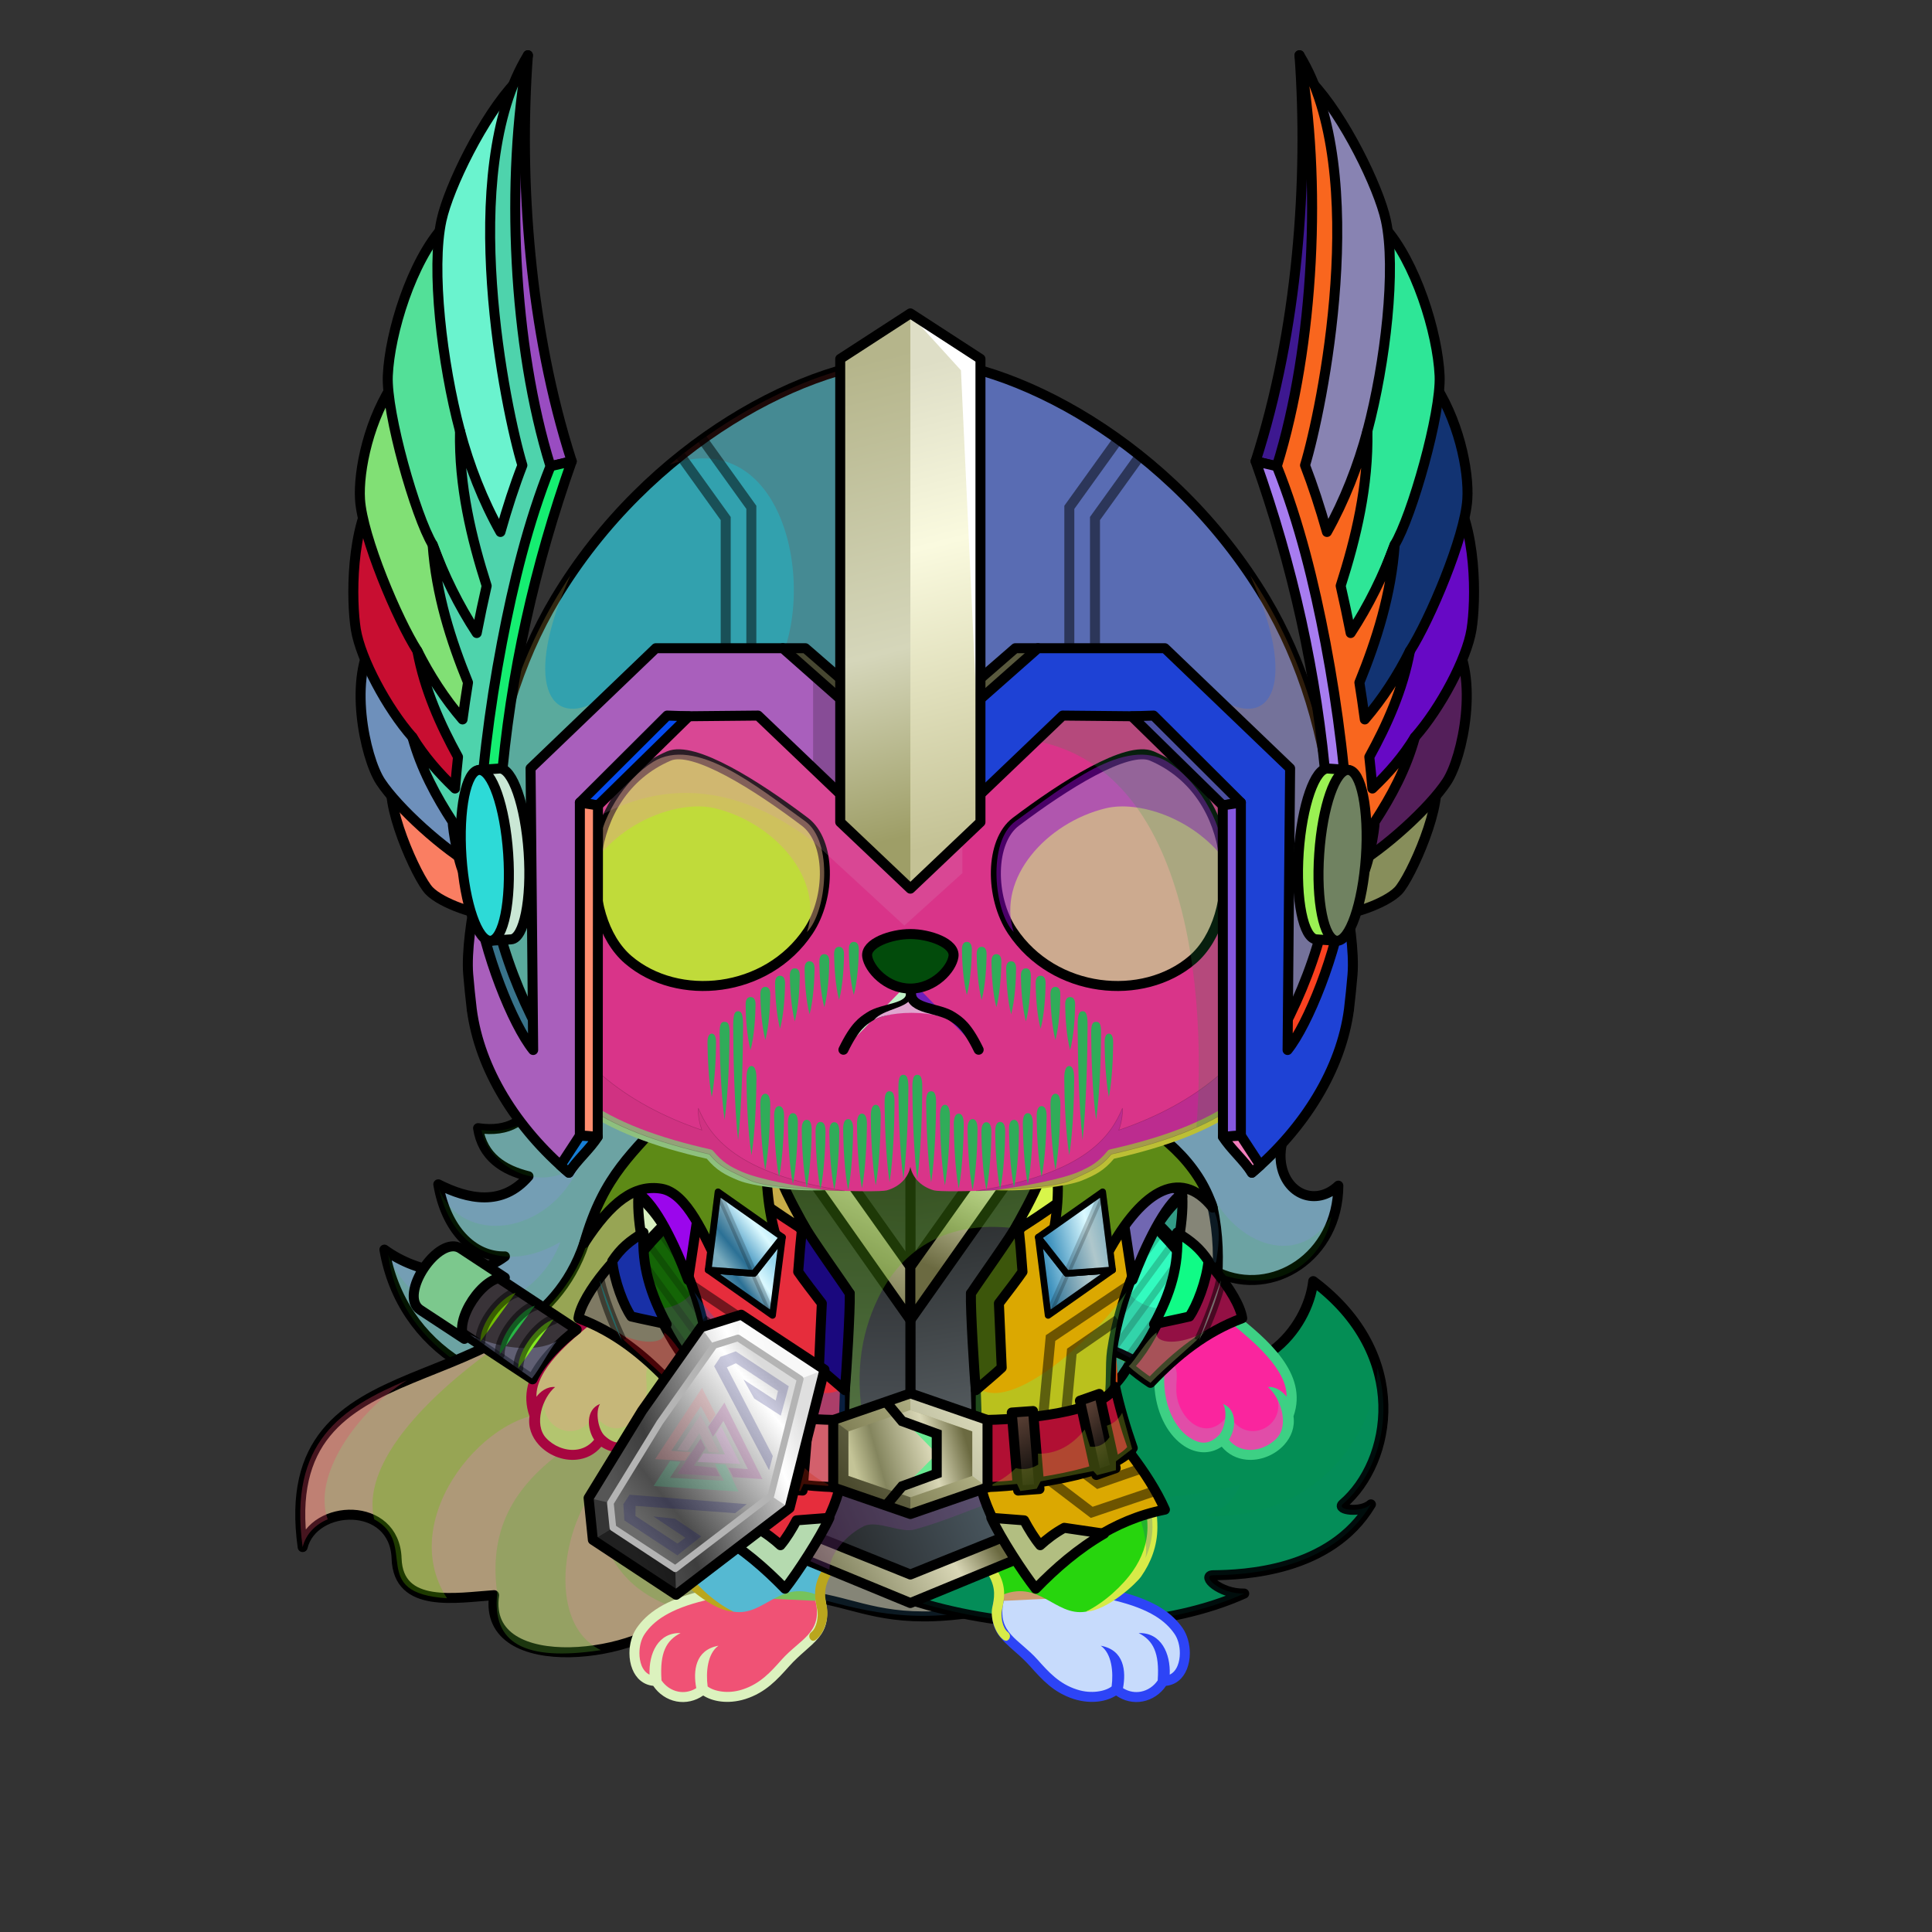<?xml version="1.0" encoding="UTF-8"?><!DOCTYPE svg PUBLIC "-//W3C//DTD SVG 1.1//EN" "http://www.w3.org/Graphics/SVG/1.1/DTD/svg11.dtd"><!-- Creator: CorelDRAW X7 --><svg xmlns="http://www.w3.org/2000/svg" xmlns:xlink="http://www.w3.org/1999/xlink" xml:space="preserve" width="290mm" height="290mm" version="1.1" style="shape-rendering:geometricPrecision; text-rendering:geometricPrecision; image-rendering:optimizeQuality; fill-rule:evenodd; clip-rule:evenodd" viewBox="0 0 29000 29000">
 <rect x="0" y="0" width="29000" height="29000" fill="#333333" stroke="none"/>
 <defs>
  <style type="text/css">
   <![CDATA[
    .str7 {stroke:white;stroke-width:150;stroke-opacity:0.102}
    .str2 {stroke:black;stroke-width:100;stroke-opacity:0.2}
    .str8 {stroke:black;stroke-width:7.62;stroke-opacity:0.2}
    .str6 {stroke:black;stroke-width:100;stroke-linecap:round;stroke-linejoin:round;stroke-opacity:0.2}
    .str3 {stroke:black;stroke-width:150;stroke-opacity:0.502}
    .str9 {stroke:black;stroke-width:150;stroke-linecap:round;stroke-linejoin:round;stroke-opacity:0.502}
    .str4 {stroke:black;stroke-width:150}
    .str1 {stroke:#2B2A29;stroke-width:20}
    .str5 {stroke:black;stroke-width:100;stroke-linecap:round;stroke-linejoin:round}
    .str10 {stroke:#B4B4B4;stroke-width:100;stroke-linecap:round;stroke-linejoin:round}
    .str0 {stroke:black;stroke-width:150;stroke-linecap:round;stroke-linejoin:round}
    .fil7 {fill:none}
    .fil55 {fill:none}
    .fil19 {fill:none}
    .fil38 {fill:none}
    .fil60 {fill:black}
    .fil72 {fill:#59593D}
    .fil76 {fill:#7A7A5D}
    .fil73 {fill:#828265}
    .fil75 {fill:#D4D4B0}
    .fil5 {fill:#FFFDF7}
    .fil64 {fill:white}
    .fil8 {fill:black;fill-rule:nonzero}
    .fil1 {fill:black;fill-opacity:0.102}
    .fil108 {fill:white;fill-opacity:0.102}
    .fil28 {fill:white;fill-rule:nonzero;fill-opacity:0.102}
    .fil6 {fill:black;fill-opacity:0.2}
    .fil111 {fill:#000066;fill-opacity:0.2}
    .fil78 {fill:white;fill-rule:nonzero;fill-opacity:0.2}
    .fil3 {fill:black;fill-opacity:0.302}
    .fil47 {fill:white;fill-opacity:0.302}
    .fil65 {fill:black;fill-opacity:0.502}
    .fil29 {fill:black;fill-rule:nonzero;fill-opacity:0.502}
    .fil107 {fill:black;fill-opacity:0.702}
    .fil109 {fill:white;fill-opacity:0.8}
    .fil89 {fill:url(#id0)}
    .fil17 {fill:url(#id1)}
    .fil9 {fill:url(#id2)}
    .fil71 {fill:url(#id3)}
    .fil79 {fill:url(#id4)}
    .fil39 {fill:url(#id5)}
    .fil52 {fill:url(#id6)}
    .fil105 {fill:url(#id7)}
    .fil85 {fill:url(#id8)}
    .fil0 {fill:url(#id9)}
    .fil96 {fill:url(#id10)}
    .fil48 {fill:url(#id11)}
    .fil31 {fill:url(#id12)}
    .fil86 {fill:url(#id13)}
    .fil98 {fill:url(#id14)}
    .fil99 {fill:url(#id15)}
    .fil13 {fill:url(#id16)}
    .fil21 {fill:url(#id17)}
    .fil80 {fill:url(#id18)}
    .fil53 {fill:url(#id19)}
    .fil34 {fill:url(#id20)}
    .fil56 {fill:url(#id21)}
    .fil54 {fill:url(#id22)}
    .fil46 {fill:url(#id23)}
    .fil101 {fill:url(#id24)}
    .fil25 {fill:url(#id25)}
    .fil49 {fill:url(#id26)}
    .fil63 {fill:url(#id27)}
    .fil10 {fill:url(#id28)}
    .fil74 {fill:url(#id29)}
    .fil2 {fill:url(#id30)}
    .fil22 {fill:url(#id31)}
    .fil43 {fill:url(#id32)}
    .fil68 {fill:url(#id33)}
    .fil20 {fill:url(#id34)}
    .fil4 {fill:url(#id35)}
    .fil26 {fill:url(#id36)}
    .fil81 {fill:url(#id37)}
    .fil33 {fill:url(#id38)}
    .fil14 {fill:url(#id39)}
    .fil66 {fill:url(#id40)}
    .fil27 {fill:url(#id41)}
    .fil12 {fill:url(#id42)}
    .fil15 {fill:url(#id43)}
    .fil59 {fill:url(#id44)}
    .fil30 {fill:url(#id45)}
    .fil11 {fill:url(#id46)}
    .fil93 {fill:url(#id47)}
    .fil94 {fill:url(#id48)}
    .fil42 {fill:url(#id49)}
    .fil37 {fill:url(#id50)}
    .fil58 {fill:url(#id51)}
    .fil32 {fill:url(#id52)}
    .fil97 {fill:url(#id53)}
    .fil95 {fill:url(#id54)}
    .fil40 {fill:url(#id55)}
    .fil18 {fill:url(#id56)}
    .fil57 {fill:url(#id57)}
    .fil41 {fill:url(#id58)}
    .fil100 {fill:url(#id59)}
    .fil84 {fill:url(#id60)}
    .fil106 {fill:url(#id61)}
    .fil102 {fill:url(#id62)}
    .fil87 {fill:url(#id63)}
    .fil83 {fill:url(#id64)}
    .fil103 {fill:url(#id65)}
    .fil88 {fill:url(#id66)}
    .fil91 {fill:url(#id67)}
    .fil69 {fill:url(#id68)}
    .fil23 {fill:url(#id69)}
    .fil67 {fill:url(#id70)}
    .fil62 {fill:url(#id71)}
    .fil35 {fill:url(#id72)}
    .fil44 {fill:url(#id73)}
    .fil36 {fill:url(#id74)}
    .fil45 {fill:url(#id75)}
    .fil92 {fill:url(#id76)}
    .fil82 {fill:url(#id77)}
    .fil110 {fill:url(#id78)}
    .fil50 {fill:url(#id79)}
    .fil70 {fill:url(#id80)}
    .fil104 {fill:url(#id81)}
    .fil61 {fill:url(#id82)}
    .fil16 {fill:url(#id83)}
    .fil51 {fill:url(#id84)}
    .fil24 {fill:url(#id85)}
    .fil77 {fill:url(#id86)}
    .fil90 {fill:url(#id87);fill-rule:nonzero}
   ]]>
  </style>
  <linearGradient id="id0" gradientUnits="userSpaceOnUse" x1="7789.87" y1="6924.02" x2="7789.87" y2="11847.7">
   <stop offset="0" style="stop-opacity:1; stop-color:#59593D"/>
   <stop offset="1" style="stop-opacity:1; stop-color:#B5B591"/>
  </linearGradient>
  <linearGradient id="id1" gradientUnits="userSpaceOnUse" x1="13681.9" y1="17333.2" x2="13681.9" y2="23034.9">
   <stop offset="0" style="stop-opacity:1; stop-color:#DED6B4"/>
   <stop offset="0.149" style="stop-opacity:1; stop-color:#DED6B4"/>
   <stop offset="0.522" style="stop-opacity:1; stop-color:#F5F1E4"/>
   <stop offset="1" style="stop-opacity:1; stop-color:#FFFDF7"/>
  </linearGradient>
  <linearGradient id="id2" gradientUnits="userSpaceOnUse" x1="15476.3" y1="24199" x2="15476.3" y2="20934.6">
   <stop offset="0" style="stop-opacity:1; stop-color:#FFFDF7"/>
   <stop offset="0.439" style="stop-opacity:1; stop-color:#FFFDF7"/>
   <stop offset="1" style="stop-opacity:1; stop-color:#F5F1E4"/>
  </linearGradient>
  <linearGradient id="id3" gradientUnits="userSpaceOnUse" x1="7080.97" y1="11213.8" x2="13664.7" y2="11213.8">
   <stop offset="0" style="stop-opacity:1; stop-color:#636363"/>
   <stop offset="1" style="stop-opacity:1; stop-color:#242424"/>
  </linearGradient>
  <linearGradient id="id4" gradientUnits="userSpaceOnUse" x1="13931.8" y1="13666.5" x2="20307.4" y2="13666.5">
   <stop offset="0" style="stop-opacity:1; stop-color:#91916D"/>
   <stop offset="0.71" style="stop-opacity:1; stop-color:lightyellow"/>
   <stop offset="1" style="stop-opacity:1; stop-color:#ADAA75"/>
  </linearGradient>
  <linearGradient id="id5" gradientUnits="userSpaceOnUse" x1="17002.6" y1="21570.2" x2="14692.3" y2="21570.2">
   <stop offset="0" style="stop-opacity:1; stop-color:#0A0A09"/>
   <stop offset="1" style="stop-opacity:1; stop-color:#573E33"/>
  </linearGradient>
  <linearGradient id="id6" gradientUnits="userSpaceOnUse" x1="15597.9" y1="19296.4" x2="16686.6" y2="19018.9">
   <stop offset="0" style="stop-opacity:1; stop-color:#97D6ED"/>
   <stop offset="0.102" style="stop-opacity:1; stop-color:#368CBA"/>
   <stop offset="0.671" style="stop-opacity:1; stop-color:#DBF9FF"/>
   <stop offset="1" style="stop-opacity:1; stop-color:#97D6ED"/>
  </linearGradient>
  <linearGradient id="id7" gradientUnits="userSpaceOnUse" x1="6856.6" y1="20591" x2="8132.32" y2="18925.1">
   <stop offset="0" style="stop-opacity:1; stop-color:#080500"/>
   <stop offset="0.6" style="stop-opacity:1; stop-color:#694D34"/>
   <stop offset="1" style="stop-opacity:1; stop-color:#1A0F00"/>
  </linearGradient>
  <linearGradient id="id8" gradientUnits="userSpaceOnUse" x1="5535.81" y1="10504" x2="7098.29" y2="6316.62">
   <stop offset="0" style="stop-opacity:1; stop-color:#C5D4DB"/>
   <stop offset="0.769" style="stop-opacity:1; stop-color:white"/>
   <stop offset="1" style="stop-opacity:1; stop-color:#FEFEFE"/>
  </linearGradient>
  <linearGradient id="id9" gradientUnits="userSpaceOnUse" x1="9603.47" y1="21759.1" x2="16255.8" y2="13753.8">
   <stop offset="0" style="stop-opacity:1; stop-color:#FFFFED"/>
   <stop offset="1" style="stop-opacity:1; stop-color:#F2F2D0"/>
  </linearGradient>
  <linearGradient id="id10" gradientUnits="userSpaceOnUse" x1="19811" y1="9571.61" x2="22413.9" y2="7249.05">
   <stop offset="0" style="stop-opacity:1; stop-color:#DDE3E6"/>
   <stop offset="0.588" style="stop-opacity:1; stop-color:white"/>
   <stop offset="1" style="stop-opacity:1; stop-color:#FEFEFE"/>
  </linearGradient>
  <linearGradient id="id11" gradientUnits="userSpaceOnUse" x1="12915.3" y1="19614.4" x2="14056.8" y2="15354.3">
   <stop offset="0" style="stop-opacity:1; stop-color:#CC3300"/>
   <stop offset="0.349" style="stop-opacity:1; stop-color:#990000"/>
   <stop offset="1" style="stop-opacity:1; stop-color:#990000"/>
  </linearGradient>
  <linearGradient id="id12" gradientUnits="userSpaceOnUse" x1="10351.1" y1="19012.1" x2="9692.42" y2="17883">
   <stop offset="0" style="stop-opacity:1; stop-color:#C4C497"/>
   <stop offset="1" style="stop-opacity:1; stop-color:#6B6A41"/>
  </linearGradient>
  <linearGradient id="id13" gradientUnits="userSpaceOnUse" xlink:href="#id8" x1="5773.07" y1="9102.09" x2="7602.09" y2="4200.29">
  </linearGradient>
  <linearGradient id="id14" gradientUnits="userSpaceOnUse" xlink:href="#id10" x1="18591" y1="6242.02" x2="21681.6" y2="3484.2">
  </linearGradient>
  <linearGradient id="id15" gradientUnits="userSpaceOnUse" xlink:href="#id0" x1="19368.6" y1="829.19" x2="19368.6" y2="7020.17">
  </linearGradient>
  <linearGradient id="id16" gradientUnits="userSpaceOnUse" x1="17963.5" y1="17957.2" x2="16199" y2="20505.4">
   <stop offset="0" style="stop-opacity:1; stop-color:#DED6B4"/>
   <stop offset="0.02" style="stop-opacity:1; stop-color:#DED6B4"/>
   <stop offset="0.722" style="stop-opacity:1; stop-color:#F5F1E4"/>
   <stop offset="1" style="stop-opacity:1; stop-color:#F5F1E4"/>
  </linearGradient>
  <linearGradient id="id17" gradientUnits="userSpaceOnUse" x1="15260" y1="21501.9" x2="14571.1" y2="17368.6">
   <stop offset="0" style="stop-opacity:1; stop-color:#585F63"/>
   <stop offset="1" style="stop-opacity:1; stop-color:#212324"/>
  </linearGradient>
  <linearGradient id="id18" gradientUnits="userSpaceOnUse" x1="13314.7" y1="5587.89" x2="15031.4" y2="12454.9">
   <stop offset="0" style="stop-opacity:1; stop-color:#DEDEC6"/>
   <stop offset="0.38" style="stop-opacity:1; stop-color:#FAFADF"/>
   <stop offset="1" style="stop-opacity:1; stop-color:#C4C295"/>
  </linearGradient>
  <linearGradient id="id19" gradientUnits="userSpaceOnUse" xlink:href="#id6" x1="15592.8" y1="18642.5" x2="16691.6" y2="18362.4">
  </linearGradient>
  <linearGradient id="id20" gradientUnits="userSpaceOnUse" x1="12791.5" y1="18722.7" x2="11945.7" y2="20504.8">
   <stop offset="0" style="stop-opacity:1; stop-color:#DEDEB6"/>
   <stop offset="1" style="stop-opacity:1; stop-color:#6B6A41"/>
  </linearGradient>
  <linearGradient id="id21" gradientUnits="userSpaceOnUse" xlink:href="#id12" x1="9896.56" y1="19701.1" x2="9299.48" y2="18677.5">
  </linearGradient>
  <linearGradient id="id22" gradientUnits="userSpaceOnUse" x1="10127" y1="18846.4" x2="8944.19" y2="20465">
   <stop offset="0" style="stop-opacity:1; stop-color:#4E5459"/>
   <stop offset="1" style="stop-opacity:1; stop-color:#1D1E1F"/>
  </linearGradient>
  <linearGradient id="id23" gradientUnits="userSpaceOnUse" xlink:href="#id12" x1="14485.4" y1="21152.3" x2="12844" y2="22488.3">
  </linearGradient>
  <linearGradient id="id24" gradientUnits="userSpaceOnUse" x1="17580.2" y1="9140.92" x2="22824.2" y2="4845.26">
   <stop offset="0" style="stop-opacity:1; stop-color:#ADAD89"/>
   <stop offset="1" style="stop-opacity:1; stop-color:#EEEECA"/>
  </linearGradient>
  <linearGradient id="id25" gradientUnits="userSpaceOnUse" x1="15067.1" y1="22229.4" x2="12262.4" y2="23436.2">
   <stop offset="0" style="stop-opacity:1; stop-color:#4E5D66"/>
   <stop offset="1" style="stop-opacity:1; stop-color:#222324"/>
  </linearGradient>
  <linearGradient id="id26" gradientUnits="userSpaceOnUse" x1="12838.7" y1="22056.3" x2="14490.8" y2="21584.3">
   <stop offset="0" style="stop-opacity:1; stop-color:#C4C497"/>
   <stop offset="0.22" style="stop-opacity:1; stop-color:#84855E"/>
   <stop offset="0.671" style="stop-opacity:1; stop-color:#D9D7B6"/>
   <stop offset="1" style="stop-opacity:1; stop-color:#6B6A41"/>
  </linearGradient>
  <linearGradient id="id27" gradientUnits="userSpaceOnUse" x1="11139.5" y1="11338.5" x2="11139.5" y2="14195.8">
   <stop offset="0" style="stop-opacity:1; stop-color:black"/>
   <stop offset="0.4" style="stop-opacity:1; stop-color:black"/>
   <stop offset="1" style="stop-opacity:1; stop-color:#368CBA"/>
  </linearGradient>
  <linearGradient id="id28" gradientUnits="userSpaceOnUse" xlink:href="#id2" x1="11831.4" y1="24199" x2="11831.4" y2="20934.6">
  </linearGradient>
  <linearGradient id="id29" gradientUnits="userSpaceOnUse" x1="6975.81" y1="14128.5" x2="13444" y2="13204.5">
   <stop offset="0" style="stop-opacity:1; stop-color:#C4C497"/>
   <stop offset="0.122" style="stop-opacity:1; stop-color:#7F8059"/>
   <stop offset="0.671" style="stop-opacity:1; stop-color:#D9D7B6"/>
   <stop offset="1" style="stop-opacity:1; stop-color:#6B6A41"/>
  </linearGradient>
  <linearGradient id="id30" gradientUnits="userSpaceOnUse" x1="10213.6" y1="25336.9" x2="12574.3" y2="16680.9">
   <stop offset="0" style="stop-opacity:1; stop-color:#990000"/>
   <stop offset="1" style="stop-opacity:1; stop-color:#240000"/>
  </linearGradient>
  <linearGradient id="id31" gradientUnits="userSpaceOnUse" xlink:href="#id22" x1="12380.1" y1="21669.5" x2="12447.8" y2="17201.1">
  </linearGradient>
  <linearGradient id="id32" gradientUnits="userSpaceOnUse" xlink:href="#id20" x1="15511.7" y1="18931.4" x2="14410.1" y2="20296.1">
  </linearGradient>
  <linearGradient id="id33" gradientUnits="userSpaceOnUse" xlink:href="#id27" x1="16630.3" y1="11316.9" x2="16630.3" y2="14199.3">
  </linearGradient>
  <linearGradient id="id34" gradientUnits="userSpaceOnUse" x1="18071.4" y1="18526.5" x2="16636.1" y2="20200.9">
   <stop offset="0" style="stop-opacity:1; stop-color:#3C3C3C"/>
   <stop offset="0.431" style="stop-opacity:1; stop-color:#E6E6E6"/>
   <stop offset="1" style="stop-opacity:1; stop-color:#3C3C3C"/>
  </linearGradient>
  <linearGradient id="id35" gradientUnits="userSpaceOnUse" x1="13501.8" y1="24140.4" x2="18956.3" y2="19479.3">
   <stop offset="0" style="stop-opacity:1; stop-color:#DED6B4"/>
   <stop offset="0.612" style="stop-opacity:1; stop-color:#F5F1E4"/>
   <stop offset="1" style="stop-opacity:1; stop-color:#FFFDF7"/>
  </linearGradient>
  <linearGradient id="id36" gradientUnits="userSpaceOnUse" x1="12656.2" y1="24208.1" x2="14673.3" y2="22823.9">
   <stop offset="0" style="stop-opacity:1; stop-color:#757652"/>
   <stop offset="0.729" style="stop-opacity:1; stop-color:#D9D7B6"/>
   <stop offset="1" style="stop-opacity:1; stop-color:#6B6A41"/>
  </linearGradient>
  <linearGradient id="id37" gradientUnits="userSpaceOnUse" x1="12282.1" y1="5587.08" x2="13994.7" y2="12455.7">
   <stop offset="0" style="stop-opacity:1; stop-color:#B5B58B"/>
   <stop offset="0.612" style="stop-opacity:1; stop-color:#D5D6BA"/>
   <stop offset="1" style="stop-opacity:1; stop-color:#9E9E67"/>
  </linearGradient>
  <linearGradient id="id38" gradientUnits="userSpaceOnUse" xlink:href="#id29" x1="10807.3" y1="23429" x2="12398.6" y2="23201.7">
  </linearGradient>
  <linearGradient id="id39" gradientUnits="userSpaceOnUse" x1="18770.8" y1="21729.1" x2="18008.4" y2="19634.5">
   <stop offset="0" style="stop-opacity:1; stop-color:#FFFDF7"/>
   <stop offset="0.702" style="stop-opacity:1; stop-color:#F5F1E4"/>
   <stop offset="1" style="stop-opacity:1; stop-color:#F5F1E4"/>
  </linearGradient>
  <linearGradient id="id40" gradientUnits="userSpaceOnUse" x1="16670" y1="14800.2" x2="16670" y2="11321.9">
   <stop offset="0" style="stop-opacity:1; stop-color:#97D6ED"/>
   <stop offset="1" style="stop-opacity:1; stop-color:#000F29"/>
  </linearGradient>
  <linearGradient id="id41" gradientUnits="userSpaceOnUse" x1="13043.8" y1="20011.5" x2="9293.41" y2="21114.5">
   <stop offset="0" style="stop-opacity:1; stop-color:#525252"/>
   <stop offset="1" style="stop-opacity:1; stop-color:#1C1C1C"/>
  </linearGradient>
  <linearGradient id="id42" gradientUnits="userSpaceOnUse" x1="16084" y1="19949" x2="17881.6" y2="18905.2">
   <stop offset="0" style="stop-opacity:1; stop-color:black"/>
   <stop offset="1" style="stop-opacity:1; stop-color:#242424"/>
  </linearGradient>
  <linearGradient id="id43" gradientUnits="userSpaceOnUse" xlink:href="#id16" x1="11164.9" y1="17957.2" x2="9400.35" y2="20505.4">
  </linearGradient>
  <linearGradient id="id44" gradientUnits="userSpaceOnUse" x1="13664.7" y1="17881.2" x2="13664.7" y2="7384.8">
   <stop offset="0" style="stop-opacity:1; stop-color:#CFC599"/>
   <stop offset="0.369" style="stop-opacity:1; stop-color:#F0EAD6"/>
   <stop offset="1" style="stop-opacity:1; stop-color:#FFFDF5"/>
  </linearGradient>
  <linearGradient id="id45" gradientUnits="userSpaceOnUse" xlink:href="#id5" x1="10326.9" y1="21570.2" x2="12637.2" y2="21570.2">
  </linearGradient>
  <linearGradient id="id46" gradientUnits="userSpaceOnUse" xlink:href="#id42" x1="11219.9" y1="18849.6" x2="9473.45" y2="20004.6">
  </linearGradient>
  <linearGradient id="id47" gradientUnits="userSpaceOnUse" xlink:href="#id10" x1="20122.7" y1="13281" x2="21454.8" y2="12092.3">
  </linearGradient>
  <linearGradient id="id48" gradientUnits="userSpaceOnUse" xlink:href="#id10" x1="20164.3" y1="12147.5" x2="22067.2" y2="10449.5">
  </linearGradient>
  <linearGradient id="id49" gradientUnits="userSpaceOnUse" xlink:href="#id36" x1="15133.4" y1="23722.4" x2="16319.6" y2="22908.3">
  </linearGradient>
  <linearGradient id="id50" gradientUnits="userSpaceOnUse" xlink:href="#id41" x1="17549.6" y1="18367.9" x2="14772.1" y2="22758.1">
  </linearGradient>
  <linearGradient id="id51" gradientUnits="userSpaceOnUse" xlink:href="#id12" x1="17432.9" y1="19701.1" x2="18030" y2="18677.5">
  </linearGradient>
  <linearGradient id="id52" gradientUnits="userSpaceOnUse" xlink:href="#id12" x1="11801.5" y1="17570.3" x2="11437.8" y2="18468.8">
  </linearGradient>
  <linearGradient id="id53" gradientUnits="userSpaceOnUse" xlink:href="#id10" x1="19271.6" y1="7963.18" x2="22212.2" y2="5339.2">
  </linearGradient>
  <linearGradient id="id54" gradientUnits="userSpaceOnUse" xlink:href="#id10" x1="20087.2" y1="10775.5" x2="22435.1" y2="8680.41">
  </linearGradient>
  <linearGradient id="id55" gradientUnits="userSpaceOnUse" xlink:href="#id12" x1="17775.2" y1="18094.9" x2="16840.3" y2="18800.2">
  </linearGradient>
  <linearGradient id="id56" gradientUnits="userSpaceOnUse" xlink:href="#id34" x1="9258.06" y1="18526.5" x2="10693.4" y2="20200.9">
  </linearGradient>
  <linearGradient id="id57" gradientUnits="userSpaceOnUse" xlink:href="#id22" x1="17202.5" y1="18846.4" x2="18385.3" y2="20465">
  </linearGradient>
  <linearGradient id="id58" gradientUnits="userSpaceOnUse" xlink:href="#id12" x1="16147.4" y1="17772" x2="15272.3" y2="18267.1">
  </linearGradient>
  <linearGradient id="id59" gradientUnits="userSpaceOnUse" xlink:href="#id0" x1="19639.6" y1="6924.02" x2="19639.6" y2="11847.7">
  </linearGradient>
  <linearGradient id="id60" gradientUnits="userSpaceOnUse" xlink:href="#id8" x1="5471.09" y1="11596.6" x2="6865.63" y2="7859.25">
  </linearGradient>
  <linearGradient id="id61" gradientUnits="userSpaceOnUse" x1="6525.66" y1="19981.5" x2="7262" y2="18823.2">
   <stop offset="0" style="stop-opacity:1; stop-color:#7A7A7A"/>
   <stop offset="0.341" style="stop-opacity:1; stop-color:#262626"/>
   <stop offset="0.69" style="stop-opacity:1; stop-color:white"/>
   <stop offset="1" style="stop-opacity:1; stop-color:#BDBDBD"/>
  </linearGradient>
  <linearGradient id="id62" gradientUnits="userSpaceOnUse" x1="19602" y1="13927.7" x2="20121.2" y2="11728.8">
   <stop offset="0" style="stop-opacity:1; stop-color:#2E2E1D"/>
   <stop offset="0.729" style="stop-opacity:1; stop-color:#E0E0C0"/>
   <stop offset="1" style="stop-opacity:1; stop-color:#A6A680"/>
  </linearGradient>
  <linearGradient id="id63" gradientUnits="userSpaceOnUse" xlink:href="#id8" x1="6296.87" y1="7533.22" x2="8289.49" y2="2193">
  </linearGradient>
  <linearGradient id="id64" gradientUnits="userSpaceOnUse" xlink:href="#id8" x1="5786.83" y1="12710.7" x2="6840.69" y2="9886.34">
  </linearGradient>
  <linearGradient id="id65" gradientUnits="userSpaceOnUse" xlink:href="#id24" x1="19543.9" y1="13337.1" x2="20760.4" y2="12340.6">
  </linearGradient>
  <linearGradient id="id66" gradientUnits="userSpaceOnUse" xlink:href="#id0" x1="8060.87" y1="829.19" x2="8060.87" y2="7020.17">
  </linearGradient>
  <linearGradient id="id67" gradientUnits="userSpaceOnUse" x1="7308.32" y1="13927.7" x2="7827.5" y2="11728.8">
   <stop offset="0" style="stop-opacity:1; stop-color:#2E2E1D"/>
   <stop offset="0.729" style="stop-opacity:1; stop-color:#A6A67B"/>
   <stop offset="1" style="stop-opacity:1; stop-color:#A6A680"/>
  </linearGradient>
  <linearGradient id="id68" gradientUnits="userSpaceOnUse" xlink:href="#id9" x1="13664.7" y1="14138" x2="13664.7" y2="17864.3">
  </linearGradient>
  <linearGradient id="id69" gradientUnits="userSpaceOnUse" xlink:href="#id20" x1="13258" y1="17431.1" x2="12233.7" y2="19589.5">
  </linearGradient>
  <linearGradient id="id70" gradientUnits="userSpaceOnUse" x1="14958" y1="12956.3" x2="17802.3" y2="12956.3">
   <stop offset="0" style="stop-opacity:1; stop-color:#97D6ED"/>
   <stop offset="0.502" style="stop-opacity:1; stop-color:#DBF9FF"/>
   <stop offset="1" style="stop-opacity:1; stop-color:#97D6ED"/>
  </linearGradient>
  <linearGradient id="id71" gradientUnits="userSpaceOnUse" xlink:href="#id70" x1="9527.16" y1="12956.3" x2="12371.5" y2="12956.3">
  </linearGradient>
  <linearGradient id="id72" gradientUnits="userSpaceOnUse" xlink:href="#id5" x1="11729" y1="22222.5" x2="12140" y2="21331.5">
  </linearGradient>
  <linearGradient id="id73" gradientUnits="userSpaceOnUse" xlink:href="#id5" x1="15600.5" y1="22222.5" x2="15189.5" y2="21331.5">
  </linearGradient>
  <linearGradient id="id74" gradientUnits="userSpaceOnUse" xlink:href="#id5" x1="10577.9" y1="21827.1" x2="11124.4" y2="21235.7">
  </linearGradient>
  <linearGradient id="id75" gradientUnits="userSpaceOnUse" xlink:href="#id5" x1="16751.6" y1="21827.1" x2="16205.1" y2="21235.7">
  </linearGradient>
  <linearGradient id="id76" gradientUnits="userSpaceOnUse" x1="6778.28" y1="13380.4" x2="7776.4" y2="12297.3">
   <stop offset="0" style="stop-opacity:1; stop-color:#999974"/>
   <stop offset="1" style="stop-opacity:1; stop-color:#D4D4B6"/>
  </linearGradient>
  <linearGradient id="id77" gradientUnits="userSpaceOnUse" xlink:href="#id8" x1="6599.81" y1="13743.8" x2="6681.61" y2="11629.5">
  </linearGradient>
  <linearGradient id="id78" gradientUnits="userSpaceOnUse" x1="9416.86" y1="22738.5" x2="11757.6" y2="20892.2">
   <stop offset="0" style="stop-opacity:1; stop-color:#6B6B6B"/>
   <stop offset="0.2" style="stop-opacity:1; stop-color:#4D4D4D"/>
   <stop offset="0.89" style="stop-opacity:1; stop-color:white"/>
   <stop offset="1" style="stop-opacity:1; stop-color:#DBDBDB"/>
  </linearGradient>
  <linearGradient id="id79" gradientUnits="userSpaceOnUse" x1="10813.1" y1="19427.3" x2="11561.4" y2="18888">
   <stop offset="0" style="stop-opacity:1; stop-color:#97D6ED"/>
   <stop offset="0.38" style="stop-opacity:1; stop-color:#368CBA"/>
   <stop offset="0.671" style="stop-opacity:1; stop-color:#DBF9FF"/>
   <stop offset="1" style="stop-opacity:1; stop-color:#97D6ED"/>
  </linearGradient>
  <linearGradient id="id80" gradientUnits="userSpaceOnUse" x1="13664.7" y1="14020.2" x2="13664.7" y2="14838.5">
   <stop offset="0" style="stop-opacity:1; stop-color:#FFCCCC"/>
   <stop offset="1" style="stop-opacity:1; stop-color:#453F2C"/>
  </linearGradient>
  <linearGradient id="id81" gradientUnits="userSpaceOnUse" x1="9164.53" y1="22413.7" x2="12046.1" y2="21258.2">
   <stop offset="0" style="stop-opacity:1; stop-color:#6B6B6B"/>
   <stop offset="0.259" style="stop-opacity:1; stop-color:#4D4D4D"/>
   <stop offset="0.812" style="stop-opacity:1; stop-color:white"/>
   <stop offset="1" style="stop-opacity:1; stop-color:#DBDBDB"/>
  </linearGradient>
  <linearGradient id="id82" gradientUnits="userSpaceOnUse" xlink:href="#id40" x1="10894.8" y1="14767.9" x2="10424.2" y2="11354.1">
  </linearGradient>
  <linearGradient id="id83" gradientUnits="userSpaceOnUse" xlink:href="#id39" x1="8449.46" y1="21712.6" x2="9499.06" y2="19651">
  </linearGradient>
  <linearGradient id="id84" gradientUnits="userSpaceOnUse" x1="10765.6" y1="18839" x2="11609" y2="18165.9">
   <stop offset="0" style="stop-opacity:1; stop-color:#97D6ED"/>
   <stop offset="0.231" style="stop-opacity:1; stop-color:#368CBA"/>
   <stop offset="0.671" style="stop-opacity:1; stop-color:#DBF9FF"/>
   <stop offset="1" style="stop-opacity:1; stop-color:#97D6ED"/>
  </linearGradient>
  <linearGradient id="id85" gradientUnits="userSpaceOnUse" xlink:href="#id20" x1="14893.6" y1="17857.1" x2="14273.6" y2="19163.5">
  </linearGradient>
  <radialGradient id="id86" gradientUnits="userSpaceOnUse" gradientTransform="matrix(0.755 -0 -0 1.351 4430 -2434)" cx="18075.9" cy="6926.26" r="4360.73" fx="18075.9" fy="6926.26">
   <stop offset="0" style="stop-opacity:1; stop-color:#FEFEFE"/>
   <stop offset="1" style="stop-opacity:1; stop-color:#414141"/>
  </radialGradient>
  <linearGradient id="id87" gradientUnits="userSpaceOnUse" x1="6146.59" y1="1859.71" x2="8308.01" y2="12126.5">
   <stop offset="0" style="stop-opacity:1; stop-color:#A8A86D"/>
   <stop offset="1" style="stop-opacity:1; stop-color:#80815A"/>
  </linearGradient>
 </defs>
 <g id="HairBack">
 <animateTransform type="translate" values="0;0 200;0;0 200;0;0 200;0;0 200;0" dur="10" repeatCount="indefinite" additive="sum" attributeName="transform"/>
  <path class="fil0 str0" d="M8074 14918c197,1282 30,2150 -898,2016 67,436 384,630 757,722 -393,459 -909,346 -1354,121 113,672 520,1094 1000,1082 -525,393 -1300,270 -1809,-102 258,1493 1646,2330 3293,2109 3094,-996 6607,2330 9222,-1762 809,371 1797,-232 1804,-1307 -330,313 -792,139 -861,-342 -98,-690 867,-1542 634,-3148 -3774,440 -8014,172 -11788,611z" style="fill:#749eb4"/>
  <path class="fil1" d="M5827 18837c565,1353 2187,890 2583,-194 -809,471 -1592,181 -1822,-800 335,845 1651,740 2132,-387 -650,528 -1420,-6 -1492,-495 906,135 1111,-839 1969,-1200 2324,252 5254,621 7577,872 469,195 932,576 1354,1150 325,854 1338,1310 1855,478 -89,591 -757,1270 -1815,805 -3784,451 -7568,901 -11352,1352 -566,-414 -906,-936 -989,-1581z" style="fill:#30cf0b"/>
 </g>
 <g id="Back">
 <animateTransform type="translate" values="0;0 200;0;0 200;0;0 200;0;0 200;0" dur="10" repeatCount="indefinite" additive="sum" attributeName="transform"/>
  <path class="fil2 str0" d="M8770 18660c-857,2557 -4673,1341 -4227,4562 159,-650 1381,-701 1410,172 25,756 900,587 1464,550 -186,1281 2316,914 2726,270 2843,-830 2293,538 5193,-154 365,-87 1271,269 1718,140 524,-123 1133,-914 866,-1875 -317,-1144 632,-2599 282,-4199 -114,-520 -1239,-397 -1384,-909 -2317,122 -3659,194 -5976,316 -370,220 -1341,-866 -2072,1127z" style="fill:#ae9978"/>
  <path class="fil3" d="M6109 20717c-979,413 -1784,926 -1566,2505 48,-198 195,-340 376,-417 -233,-642 421,-1607 1190,-2088z" style="fill:#e74767"/>
  <path class="fil3" d="M7464 23921c-317,-2252 2275,-2496 3264,-3823 2268,827 671,3504 367,4078 -766,229 -2369,-304 -2043,-1954 -569,494 -904,2123 -32,2547 -1161,177 -1636,-113 -1556,-848z" style="fill:#5fb333"/>
  <path class="fil3" d="M6710 23990c-798,-1223 666,-2901 1638,-2764 122,-236 1450,-2133 1572,-2369 304,-524 279,-983 -400,-1315 -383,396 -638,772 -709,1121 -169,515 -505,933 -961,1281 -1210,784 -2453,1929 -2233,2861 676,365 -105,1110 1093,1185z" style="fill:#63c200"/>
  <path class="fil3" d="M18257 18932c-618,1009 -687,3080 -1613,3557 -812,417 -1467,548 -1490,1590 -1336,336 -2093,124 -2918,-97 -827,-1370 365,-2681 664,-4039 1618,-766 3235,-1531 4853,-2297 628,429 565,858 504,1286z" style="fill:#2a5675"/>
 </g>
 <g id="Tail">
  <path class="fil4 str0" d="M18676 23920c-368,8 -651,-272 -467,-275 453,-6 1764,-52 2369,-1064 -150,135 -523,82 -421,-5 730,-624 1038,-2237 -445,-3346 -77,709 -858,1692 -2079,1146 -71,-32 101,-170 288,-207 -1167,-682 -2848,475 -4417,1507 -807,530 -1954,248 -1797,837 571,1714 4712,2424 6969,1407z" style="fill:#048e55"/>
  <path class="fil1" d="M18676 23920c-368,8 -651,-272 -467,-275 453,-6 1764,-52 2369,-1064 -150,135 -523,82 -421,-5 472,-403 767,-1218 518,-2044 -48,1092 -1002,2298 -2594,2222 360,-110 465,-309 533,-470 -1129,331 -4164,456 -4935,-723 -58,38 -117,77 -175,115 -807,530 -1954,248 -1797,837 571,1714 4712,2424 6969,1407z" style="fill:#00817d"/>
 </g>
 <g id="RightFoot">
  <path class="fil5" d="M17461 25232c-144,249 -469,331 -709,123 -82,82 -321,169 -611,76 -475,-152 -678,-627 -1088,-897 -209,-138 -43,-480 -31,-702 205,68 639,20 960,-216 332,-245 1043,-199 820,325 153,50 376,135 488,193 178,92 308,217 397,350 166,246 124,748 -226,748z" style="fill:#ce9b6e"/>
  <path class="fil6" d="M17461 25232c-144,249 -469,331 -709,123 -82,82 -321,169 -611,76 -475,-152 -678,-627 -1088,-897 -182,-120 -106,-408 -68,-624 13,30 66,32 88,19 2,85 -1,160 50,261 317,621 1468,1311 1612,663 247,396 693,243 634,-148 151,250 332,57 232,-294 150,96 185,309 179,486 -21,178 -124,335 -319,335z" style="fill:#728a47"/>
  <path class="fil7" d="M16741 23949c560,135 807,327 949,532 170,244 121,751 -229,751 -144,249 -469,331 -709,123 -82,82 -321,169 -611,76 -475,-152 -614,-562 -1018,-844 -201,-140 -166,-401 -134,-554" style="fill:#c7dbfc"/>
  <path class="fil8" d="M17378 25213c0,3 0,7 0,10 -59,86 -148,149 -252,169 -84,16 -174,3 -257,-45l-12 -8c47,-255 19,-572 -334,-636 167,118 191,399 163,611 -41,33 -116,65 -215,77 -89,11 -194,6 -307,-31 -265,-85 -423,-261 -589,-447 -277,-311 -611,-400 -512,-864 8,-41 -28,-86 -58,-89 -24,-2 -80,17 -89,58 -91,430 90,572 327,781 71,62 146,130 221,214 180,201 350,392 654,490 137,43 264,50 371,37 108,-13 199,-49 262,-89l3 0c116,81 258,115 400,88 143,-28 268,-114 349,-234 151,-15 258,-113 313,-251 29,-74 44,-157 44,-240 0,-135 -38,-275 -108,-376 -77,-110 -181,-216 -341,-313 -143,-86 -331,-165 -584,-231 -71,-19 -105,8 -131,48 -23,34 -14,70 26,80 271,65 468,144 612,231 139,84 229,176 295,271 53,76 81,183 81,290 0,66 -11,130 -33,185 -25,64 -65,112 -119,138 13,-317 -128,-634 -466,-624 219,111 313,298 286,700z" style="fill:#2d44f6"/>
 </g>
 <g id="RightLeg">
  <path class="fil9" d="M13654 20939c701,0 2353,-56 2710,226 302,239 937,901 935,1761 -2,445 -277,1009 -1000,1266 -472,76 -697,-507 -1295,-235 60,-709 -911,-790 -1350,-797l0 -2221z" style="fill:#27d50d"/>
  <path class="fil8" d="M15057 24610c33,25 62,27 88,-6 25,-32 18,-79 -15,-104 -85,-66 -111,-236 -89,-338 34,-163 71,-342 -66,-579 0,-1 -1,-3 -2,-4 -100,-171 -247,-296 -460,-378 -208,-80 -506,-119 -859,-119l0 150c335,0 616,36 805,108 180,69 302,173 385,314 0,2 1,3 2,4 108,188 77,337 48,473 -32,154 43,385 163,479zm1227 -3463c175,139 478,451 693,860 144,272 248,587 247,919 -1,245 -87,464 -218,653 -154,223 -427,476 -707,613 326,-17 760,-427 830,-528 147,-211 244,-458 244,-738 2,-360 -110,-698 -263,-989 -227,-430 -547,-760 -734,-907l-92 117z" style="fill:#d7eb48"/>
  <path class="fil6" d="M17192 23390c67,-148 106,-305 107,-464 2,-775 -541,-1451 -869,-1752 -191,187 -276,614 -134,870 387,-413 1003,879 896,1346z" style="fill:#1031b3"/>
 </g>
 <g id="LeftFoot">
  <path class="fil5" d="M9847 25232c143,249 468,331 709,123 82,82 321,169 611,76 475,-152 678,-627 1088,-897 208,-138 43,-480 31,-702 -240,73 -640,20 -960,-216 -332,-245 -1043,-199 -821,325 -152,50 -375,135 -487,193 -178,92 -308,217 -398,350 -165,246 -124,748 227,748z" style="fill:#76c35c"/>
  <path class="fil6" d="M9847 25232c143,249 468,331 709,123 82,82 321,169 611,76 475,-152 678,-627 1088,-897 181,-120 105,-408 68,-624 -13,30 -66,32 -88,19 -2,85 1,160 -50,261 -318,621 -1468,1311 -1612,663 -248,396 -693,243 -634,-148 -151,250 -333,57 -232,-294 -150,96 -186,309 -179,486 20,178 124,335 319,335z" style="fill:#c2d626"/>
  <path class="fil7" d="M10566 23949c-559,135 -807,327 -949,532 -169,244 -121,751 230,751 143,249 468,331 709,123 82,82 321,169 611,76 475,-152 614,-562 1017,-844 201,-140 167,-401 134,-554" style="fill:#f05275"/>
  <path class="fil8" d="M9929 25213c1,3 1,7 0,10 59,86 149,149 253,169 84,16 174,3 257,-45l12 -8c-48,-255 -19,-572 333,-636 -166,118 -190,399 -162,611 41,33 116,65 215,77 89,11 193,6 307,-31 265,-85 423,-261 588,-447 278,-311 612,-400 513,-864 -9,-41 27,-86 58,-89 23,-2 80,17 88,58 119,558 -222,630 -547,995 -180,201 -351,392 -655,490 -137,43 -263,50 -370,37 -109,-13 -200,-49 -262,-89l-3 0c-116,81 -259,115 -401,88 -143,-28 -267,-114 -348,-234 -151,-15 -258,-113 -313,-251 -30,-74 -44,-157 -44,-240 0,-135 38,-275 108,-376 76,-110 181,-216 341,-313 142,-86 330,-165 584,-231 71,-19 105,8 131,48 22,34 14,70 -26,80 -271,65 -468,144 -612,231 -139,84 -230,176 -295,271 -53,76 -81,183 -81,290 0,66 11,130 32,185 26,64 65,112 120,138 -13,-317 128,-634 466,-624 -219,111 -313,298 -287,700z" style="fill:#dcf2be"/>
 </g>
 <g id="LeftLeg">
  <path class="fil10" d="M13654 20939c-701,0 -2353,-56 -2710,226 -303,239 -938,901 -935,1761 1,445 276,1009 1000,1266 472,76 697,-507 1294,-235 -59,-709 911,-790 1351,-797l0 -2221z" style="fill:#55b9d2"/>
  <path class="fil8" d="M12251 24610c-33,25 -63,27 -88,-6 -25,-32 -19,-79 14,-104 85,-66 111,-236 90,-338 -34,-163 -72,-342 65,-579 1,-1 2,-3 3,-4 100,-171 246,-296 460,-378 208,-80 506,-119 859,-119l0 150c-335,0 -616,36 -806,108 -179,69 -302,173 -384,314 -1,2 -2,3 -2,4 -109,188 -77,337 -49,473 33,154 -42,385 -162,479zm-1227 -3463c-176,139 -478,451 -694,860 -143,272 -247,587 -246,919 0,245 86,464 217,653 155,223 428,476 708,613 -326,-17 -761,-427 -831,-528 -146,-211 -243,-458 -244,-738 -1,-360 110,-698 264,-989 226,-430 547,-760 733,-907l93 117z" style="fill:#baa61d"/>
  <path class="fil6" d="M10116 23390c-67,-148 -107,-305 -107,-464 -2,-775 540,-1451 869,-1752 190,187 275,614 134,870 -388,-413 -1003,879 -896,1346z" style="fill:#dec76f"/>
 </g>
 <g id="ArmorBack">
 <animateTransform type="translate" values="0;0 200;0;0 200;0;0 200;0;0 200;0" dur="10" repeatCount="indefinite" additive="sum" attributeName="transform"/>
  <path class="fil11 str0" d="M10781 18434c-178,-388 -794,-523 -1199,-474 -21,403 103,1039 302,1472 225,492 566,1417 916,1472 537,-496 285,-1806 -19,-2470z" style="fill:#d9f0c1"/>
  <path class="fil12 str0" d="M16549 18434c177,-388 794,-523 1198,-474 21,403 -103,1039 -301,1472 -226,492 -566,1417 -917,1472 -536,-496 -284,-1806 20,-2470z" style="fill:#339c86"/>
  <rect class="fil7 str1" x="11827" y="17045" width="1838" height="3869"/>
 </g>
 <g id="RightHand">
 <animateTransform type="translate" values="0;0 200;0;0 200;0;0 200;0;0 200;0" dur="10" repeatCount="indefinite" additive="sum" attributeName="transform"/>
  <path class="fil13" d="M15619 17715c247,-7 498,-52 659,-90 985,362 1779,1397 2210,2149 289,504 -636,1265 -911,1014 -400,-366 -786,-483 -1129,-559 -358,-79 -514,-1818 -829,-2514z" style="fill:#f1ac57"/>
  <path class="fil7 str0" d="M16041 17553c1079,269 1932,1403 2397,2213m-861 1022c-394,-360 -769,-512 -1113,-557" style="fill:#39e125"/>
  <path class="fil6" d="M17401 20669c-249,-249 -500,-372 -822,-396 -156,-175 -225,-650 -133,-901 308,435 716,808 1104,1031 -30,84 -75,162 -148,228 0,12 -1,25 -1,38z" style="fill:#0beb85"/>
 </g>
 <g id="RightPaw">
 <animateTransform type="translate" values="0;0 200;0;0 200;0;0 200;0;0 200;0" dur="10" repeatCount="indefinite" additive="sum" attributeName="transform"/>
  <path class="fil14" d="M17402 20631c-38,818 551,1339 943,981 309,484 1078,126 986,-356 248,-652 -532,-1279 -980,-1632 -241,-78 -377,-149 -564,-64 -316,143 -32,749 -385,1071z" style="fill:#fa259e"/>
  <path class="fil6" d="M17402 20631c-17,192 32,393 33,395 44,201 137,399 285,544 194,184 433,219 637,33 492,772 1351,-293 810,-632 144,452 -486,750 -723,253 -324,480 -778,69 -787,-350 -5,-223 56,-314 -107,-471 -30,84 -75,162 -148,228z" style="fill:#81edd2"/>
  <path class="fil8" d="M18446 21611c107,-163 129,-451 -88,-537 74,121 26,386 -69,476 -138,130 -263,138 -430,31 -93,-59 -178,-155 -245,-278 -93,-172 -149,-397 -138,-656 1,-21 -7,-43 -24,-59 -52,-50 -128,-78 -180,-116 -33,-25 -76,-27 -100,6 -24,33 -10,74 23,99 44,31 87,68 130,100 -1,62 1,122 7,180 18,198 73,373 150,516 79,147 183,261 296,334 178,114 384,128 560,8 101,121 232,181 368,195 211,22 433,-69 573,-226 103,-115 160,-263 137,-425 229,-648 -410,-1166 -864,-1533 -104,-84 -134,-147 -206,-255 -23,-34 -69,-44 -104,-21 -34,23 -43,70 -20,104 80,121 120,196 236,290 356,288 865,714 854,1122 -52,-71 -158,-158 -280,-146 191,160 321,562 136,764 -110,120 -284,194 -446,177 -102,-10 -201,-57 -276,-150z" style="fill:#3dd084"/>
 </g>
 <g id="LeftHand">
 <animateTransform type="translate" values="0;0 200;0;0 200;0;0 200;0;0 200;0" dur="10" repeatCount="indefinite" additive="sum" attributeName="transform"/>
  <path class="fil15" d="M11744 17715c-246,-7 -497,-52 -658,-90 -985,362 -1779,1397 -2210,2149 -289,504 636,1265 911,1014 400,-366 786,-483 1129,-559 358,-79 514,-1818 828,-2514z" style="fill:#2abe3e"/>
  <path class="fil7 str0" d="M11323 17553c-1079,269 -1933,1403 -2397,2213m861 1022c394,-360 769,-512 1113,-557" style="fill:#76fcea"/>
  <path class="fil6" d="M9963 20669c249,-249 500,-372 821,-396 157,-175 226,-650 134,-901 -308,435 -717,808 -1104,1031 30,84 75,162 148,228 0,12 1,25 1,38z" style="fill:#236ce8"/>
 </g>
 <g id="LeftPaw">
 <animateTransform type="translate" values="0;0 200;0;0 200;0;0 200;0;0 200;0" dur="10" repeatCount="indefinite" additive="sum" attributeName="transform"/>
  <path class="fil16" d="M9962 20631c38,818 -552,1339 -944,981 -308,484 -1077,126 -986,-356 -247,-652 533,-1279 981,-1632 241,-78 377,-149 564,-64 316,143 31,749 385,1071z" style="fill:#c6b779"/>
  <path class="fil6" d="M9962 20631c16,192 -32,393 -33,395 -44,201 -137,399 -285,544 -194,184 -433,219 -637,33 -493,772 -1351,-293 -810,-632 -144,452 485,750 723,253 324,480 778,69 787,-350 4,-223 -56,-314 107,-471 30,84 75,162 148,228z" style="fill:#6bfe47"/>
  <path class="fil8" d="M8918 21611c-107,-163 -129,-451 88,-537 -74,121 -26,386 69,476 138,130 263,138 430,31 92,-59 178,-155 245,-278 93,-172 149,-397 138,-656 -1,-21 7,-43 24,-59 52,-50 128,-78 180,-116 33,-25 75,-27 100,6 24,33 10,74 -24,99 -43,31 -86,68 -129,100 5,272 -57,511 -157,696 -80,147 -183,261 -296,334 -178,114 -384,128 -560,8 -101,121 -232,181 -369,195 -210,22 -432,-69 -572,-226 -103,-115 -161,-263 -137,-425 -229,-648 410,-1166 863,-1533 105,-84 134,-147 207,-255 23,-34 69,-44 103,-21 35,23 44,70 21,104 -81,121 -120,196 -236,290 -356,288 -865,714 -854,1122 52,-71 157,-158 280,-146 -191,160 -321,562 -136,764 110,120 284,194 446,177 102,-10 201,-57 276,-150z" style="fill:#a70640"/>
 </g>
 <g id="Body">
 <animateTransform type="translate" values="0;0 200;0;0 200;0;0 200;0;0 200;0" dur="10" repeatCount="indefinite" additive="sum" attributeName="transform"/>
  <path class="fil17" d="M13682 23035c-1548,0 -2752,-291 -2993,-1956 -146,-1010 387,-2357 984,-3487 334,54 1089,-259 2009,-259 920,0 1675,313 2008,259 598,1130 1131,2477 985,3487 -242,1665 -1445,1956 -2993,1956z" style="fill:#caa554"/>
  <path class="fil6" d="M12620 22967c-1015,-156 -1748,-629 -1931,-1888 -72,-498 21,-1078 206,-1674 -224,2001 425,3224 1725,3562z" style="fill:#5f4c6a"/>
  <path class="fil6" d="M14743 22967c1016,-156 1749,-629 1932,-1888 72,-498 -21,-1078 -206,-1674 224,2001 -425,3224 -1726,3562z" style="fill:#d956ae"/>
  <path class="fil8" d="M11012 22044c-250,-321 -348,-641 -397,-954 -59,-377 -28,-1005 180,-1327 -79,420 -89,912 -32,1305 50,341 104,572 249,976z" style="fill:#ba6135"/>
  <path class="fil8" d="M16352 22044c250,-321 347,-641 397,-954 59,-377 24,-998 -184,-1320 78,421 93,905 36,1298 -50,341 -104,572 -249,976z" style="fill:#ca4712"/>
 </g>
 <g id="HandArmor">
 <animateTransform type="translate" values="0;0 200;0;0 200;0;0 200;0;0 200;0" dur="10" repeatCount="indefinite" additive="sum" attributeName="transform"/>
  <path class="fil18 str0" d="M9006 19648c275,316 700,643 975,959 232,-130 470,-282 729,-359 79,-364 157,-729 236,-1093 -200,-427 -400,-704 -670,-1035 -461,456 -884,922 -1270,1528z" style="fill:#146506"/>
  <line class="fil19 str2" x1="9464" y1="19068" x2="10404" y2="20366"/>
  <line class="fil19 str2" x1="9604" y1="18870" x2="10616" y2="20255"/>
  <line class="fil19 str2" x1="9761" y1="18704" x2="10745" y2="20042"/>
  <line class="fil19 str2" x1="9945" y1="18558" x2="10850" y2="19796"/>
  <path class="fil6" d="M9278 19898c142,-132 213,-203 355,-335 320,225 919,-73 848,-493 149,-65 192,-73 341,-137 37,71 74,142 111,213 -76,352 -152,704 -228,1057 -234,123 -467,247 -701,370 -242,-225 -484,-450 -726,-675z" style="fill:#9624c6"/>
  <path class="fil20 str0" d="M18324 19648c-275,316 -700,643 -976,959 -232,-130 -469,-282 -728,-359 -79,-364 -158,-729 -236,-1093 200,-427 400,-704 670,-1035 461,456 884,922 1270,1528z" style="fill:#32fbbf"/>
  <line class="fil19 str2" x1="17866" y1="19068" x2="16926" y2="20366"/>
  <line class="fil19 str2" x1="17725" y1="18870" x2="16713" y2="20255"/>
  <line class="fil19 str2" x1="17569" y1="18704" x2="16585" y2="20042"/>
  <line class="fil19 str2" x1="17384" y1="18558" x2="16480" y2="19796"/>
  <path class="fil6" d="M18052 19898c-142,-132 -213,-203 -356,-335 -320,225 -919,-73 -848,-493 -149,-65 -191,-73 -340,-137 -37,71 -75,142 -112,213 76,352 152,704 229,1057 233,123 467,247 701,370 242,-225 484,-450 726,-675z" style="fill:#333a55"/>
 </g>
 <g id="Armor">
 <animateTransform type="translate" values="0;0 200;0;0 200;0;0 200;0;0 200;0" dur="10" repeatCount="indefinite" additive="sum" attributeName="transform"/>
  <polygon class="fil21 str0" points="15194,21697 14994,19564 16166,17174 13665,17268 13665,21697 "/>
  <polygon class="fil22 str0" points="12136,21697 12336,19564 11163,17174 13665,17268 13665,21697 "/>
  <polygon class="fil23 str0" points="13665,19814 11827,17207 12379,17207 13665,19015 "/>
  <polygon class="fil24 str0" points="13665,19015 14950,17207 15503,17207 13665,19814 "/>
  <polygon class="fil25 str0" points="13665,23969 11979,23301 12136,21697 13665,21697 15194,21697 15350,23301 "/>
  <polygon class="fil26 str0" points="13665,24062 11979,23367 12016,22970 13665,23634 15313,22970 15350,23367 "/>
  <path class="fil3" d="M15002 22507c-461,161 -804,321 -1272,451 -210,59 -565,-146 -762,-50 -249,122 -516,411 -518,653 -179,-79 -358,-158 -537,-238 149,-456 299,-912 449,-1368 859,-2 1717,-3 2576,-5 21,186 42,371 64,557z" style="fill:#833f93"/>
  <path class="fil3" d="M15523 18485c-1289,-270 -1998,292 -2342,1001 -272,560 -365,1215 -188,2014 -231,-6 -463,-11 -694,-16 -133,-762 -265,-1524 -398,-2286 -201,-601 -401,-1202 -602,-1803 789,-116 1577,-233 2366,-350 752,161 1504,322 2256,483 -133,319 -265,638 -398,957z" style="fill:#66be19"/>
  <path class="fil27" d="M12755 19416c-480,-464 -1118,-1528 -1324,-2118 -627,182 -1233,385 -1849,662 492,369 940,1508 1056,2316 32,227 -2,544 51,803 -117,257 -234,514 -351,771 -177,235 -365,517 -494,810 789,159 1374,594 1939,1168 357,-517 761,-1070 854,-1659 41,-906 46,-1831 118,-2753z" style="fill:#784a77"/>
  <polygon class="fil28" points="10448,19427 11460,20107 11489,20127 11492,20162 11598,21284 11449,21297 11347,20211 10496,19640 "/>
  <polygon class="fil28" points="11733,22381 11016,22928 10984,22952 10947,22939 9911,22592 10004,22463 10957,22785 11642,22262 "/>
  <polygon class="fil28" points="11619,21967 10918,22494 10886,22518 10849,22505 10103,22248 10192,22120 10860,22350 11529,21847 "/>
  <polygon class="fil28" points="10576,19928 11140,20308 11170,20328 11173,20363 11279,21485 11130,21498 11028,20412 10608,20130 "/>
  <path class="fil7 str0" d="M12755 19416c-480,-464 -1118,-1528 -1324,-2118 -627,182 -1233,385 -1849,662 492,369 940,1508 1056,2316 32,227 -2,544 51,803 -117,257 -234,514 -351,771 -177,235 -365,517 -494,810 789,159 1374,594 1939,1168 357,-517 761,-1070 854,-1659 41,-906 46,-1831 118,-2753z" style="fill:#e62d3c"/>
  <polygon class="fil29" points="11705,22214 10988,22761 10957,22785 10919,22772 10004,22463 10052,22321 10929,22618 11614,22095 "/>
  <path class="fil3" d="M10413 19379c402,620 1779,1909 2263,1425 18,272 2,630 -34,832 -589,-88 -1400,-317 -1989,-405 41,-352 -11,-1390 -240,-1852z" style="fill:#2169d3"/>
  <polygon class="fil29" points="11593,21799 10892,22326 10860,22350 10823,22337 10185,22118 10234,21976 10835,22183 11503,21680 "/>
  <polygon class="fil29" points="10596,19750 11283,20224 11312,20244 11315,20279 11421,21400 11272,21414 11170,20328 10511,19873 "/>
  <path class="fil30 str0" d="M12637 21315c-622,0 -1852,-107 -2047,-498 -60,283 -158,616 -263,918 269,404 1688,589 2310,589 0,-337 0,-673 0,-1009z" style="fill:#d3606c"/>
  <path class="fil31 str0" d="M10023 17683c127,77 330,340 440,640 -42,274 -91,615 -134,889 -190,-510 -492,-1141 -749,-1297 95,-90 317,-192 443,-232z" style="fill:#9b06ec"/>
  <path class="fil32 str0" d="M12127 18502c-228,-135 -528,-342 -703,-465 -104,-167 -208,-333 -312,-500 235,95 383,110 615,178 88,230 283,575 400,787z" style="fill:#c7ac48"/>
  <path class="fil33 str0" d="M10756 23021c193,-28 406,-60 598,-88 140,75 271,177 361,261 87,-103 173,-244 241,-373 163,-13 331,-25 494,-38 -139,301 -479,825 -667,1064 -299,-308 -635,-600 -1027,-826z" style="fill:#b5daaf"/>
  <polygon class="fil29" points="10428,19233 11602,20022 11631,20042 11635,20078 11740,21199 11591,21213 11489,20127 10345,19358 "/>
  <path class="fil34 str0" d="M12682 20867c-134,-116 -299,-253 -389,-338 13,-323 30,-702 43,-965 -103,-133 -285,-371 -355,-474 19,-255 35,-442 65,-729 119,215 588,868 709,1055 8,239 -51,1214 -73,1451z" style="fill:#1a087e"/>
  <polygon class="fil35 str0" points="11822,21180 12142,21203 12047,22374 11727,22351 "/>
  <polygon class="fil36 str0" points="10829,20923 11120,21025 10873,22140 10582,22038 "/>
  <path class="fil3" d="M10486 21206c51,102 131,163 230,194 -14,58 -27,115 -40,173 79,115 177,156 292,141 26,-85 53,-171 79,-256 194,242 426,368 703,362 -2,55 -3,109 -5,164 101,62 212,85 336,53 123,121 266,211 424,274 -147,-12 -294,-24 -442,-36 -16,36 -32,71 -48,106 -83,-11 -165,-23 -248,-35 -19,-37 -38,-74 -57,-110 -264,-52 -527,-104 -791,-155 -19,21 -38,41 -58,62 -94,-25 -188,-50 -282,-75 0,-45 0,-89 0,-133 -81,-62 -162,-124 -243,-186 50,-181 100,-362 150,-543z" style="fill:#cf2910"/>
  <path class="fil37" d="M14574 19416c481,-464 1119,-1528 1325,-2118 627,182 1232,385 1848,662 -492,369 -940,1508 -1055,2316 -33,227 2,544 -52,803 117,257 234,514 352,771 176,235 365,517 494,810 -789,159 -1374,594 -1940,1168 -356,-517 -760,-1070 -853,-1659 -42,-906 -46,-1831 -119,-2753z" style="fill:#910c0b"/>
  <polygon class="fil28" points="16882,19427 15870,20107 15840,20127 15837,20162 15732,21284 15880,21297 15983,20211 16833,19640 "/>
  <polygon class="fil28" points="15597,22381 16314,22928 16345,22952 16383,22939 17418,22592 17325,22463 16373,22785 15687,22262 "/>
  <polygon class="fil28" points="15710,21967 16411,22494 16443,22518 16480,22505 17227,22248 17137,22120 16469,22350 15800,21847 "/>
  <polygon class="fil28" points="16754,19928 16189,20308 16160,20328 16156,20363 16051,21485 16200,21498 16302,20412 16721,20130 "/>
  <path class="fil7 str0" d="M14574 19416c481,-464 1119,-1528 1325,-2118 627,182 1232,385 1848,662 -492,369 -940,1508 -1055,2316 -33,227 2,544 -52,803 117,257 234,514 352,771 176,235 365,517 494,810 -789,159 -1374,594 -1940,1168 -356,-517 -760,-1070 -853,-1659 -42,-906 -46,-1831 -119,-2753z" style="fill:#dba801"/>
  <polyline class="fil38 str3" points="15670,22155 16387,22701 17302,22392 "/>
  <polyline class="fil38 str3" points="15781,21739 16482,22267 17120,22047 "/>
  <path class="fil3" d="M16917 19379c-402,620 -1780,1909 -2264,1425 -17,272 -2,630 34,832 590,-88 1400,-317 1990,-405 -41,-352 11,-1390 240,-1852z" style="fill:#70fd5e"/>
  <polygon class="fil29" points="16818,19873 16160,20328 16058,21414 15909,21400 16014,20279 16017,20244 16046,20224 16733,19750 "/>
  <polygon class="fil29" points="16985,19358 15840,20127 15738,21213 15589,21199 15695,20078 15698,20042 15728,20022 16902,19233 "/>
  <path class="fil39 str0" d="M14692 21315c623,0 1852,-107 2047,-498 60,283 158,616 264,918 -269,404 -1688,589 -2311,589 0,-337 0,-673 0,-1009z" style="fill:#b10f33"/>
  <path class="fil40 str0" d="M17307 17683c-128,77 -330,340 -441,640 43,274 91,615 134,889 191,-510 493,-1141 749,-1297 -95,-90 -317,-192 -442,-232z" style="fill:#7167b2"/>
  <path class="fil41 str0" d="M15202 18502c228,-135 529,-342 704,-465 104,-167 207,-333 311,-500 -235,95 -383,110 -614,178 -89,230 -283,575 -401,787z" style="fill:#d8f54a"/>
  <path class="fil42 str0" d="M16573 23021c-193,-28 -405,-60 -598,-88 -139,75 -270,177 -361,261 -86,-103 -172,-244 -241,-373 -162,-13 -331,-25 -493,-38 138,301 478,825 667,1064 298,-308 635,-600 1026,-826z" style="fill:#b2be81"/>
  <path class="fil43 str0" d="M14648 20867c133,-116 299,-253 388,-338 -13,-323 -30,-702 -42,-965 102,-133 284,-371 354,-474 -18,-255 -34,-442 -64,-729 -119,215 -589,868 -710,1055 -8,239 51,1214 74,1451z" style="fill:#3c560b"/>
  <polygon class="fil44 str0" points="15507,21180 15187,21203 15283,22374 15603,22351 "/>
  <polygon class="fil45 str0" points="16501,20923 16210,21025 16456,22140 16747,22038 "/>
  <path class="fil3" d="M16844 21206c-52,102 -131,163 -230,194 13,58 26,115 40,173 -79,115 -178,156 -292,141 -27,-85 -53,-171 -80,-256 -193,242 -426,368 -702,362 1,55 3,109 4,164 -101,62 -211,85 -336,53 -123,121 -265,211 -424,274 147,-12 295,-24 442,-36 16,36 32,71 49,106 82,-11 165,-23 247,-35 19,-37 38,-74 58,-110 263,-52 527,-104 791,-155 19,21 38,41 57,62 94,-25 189,-50 283,-75 0,-45 0,-89 0,-133 81,-62 162,-124 243,-186 -50,-181 -100,-362 -150,-543z" style="fill:#acca2a"/>
  <polygon class="fil46" points="13665,20915 12507,21315 12507,22326 13665,22726 14823,22326 14823,21315 "/>
  <polygon class="fil47" points="13665,20939 13665,21165 14594,21486 14594,22154 14823,22326 14823,21337 "/>
  <path class="fil48 str0" d="M10799 19005c-227,-449 -483,-1096 -870,-1162 -402,-68 -755,194 -1159,817 296,-1047 747,-1357 1275,-1976 1457,-240 2914,-480 4371,-720 1486,185 3365,829 3786,2162 -498,-624 -1099,-238 -1626,781 -245,-97 -536,-213 -781,-310 98,-499 130,-968 -14,-1443 -1423,18 -2847,35 -4270,53 -23,476 10,952 157,1427 -290,124 -580,247 -869,371z" style="fill:#5d8a16"/>
  <polygon class="fil7 str0" points="13665,20915 12507,21315 12507,22326 13665,22726 14823,22326 14823,21315 "/>
  <polygon class="fil49" points="13665,21165 12735,21486 12735,22154 13665,22475 14594,22154 14594,21486 "/>
  <path class="fil7 str4" d="M13321 22572l220 -263 520 -190 0 -299m-740 -752l220 264 520 190 0 298" style="fill:#6aea93"/>
  <polygon class="fil3" points="13665,22701 13665,22475 12735,22154 12735,21486 12507,21315 12507,22303 "/>
  <g id="_1872730995344">
   <polygon class="fil50 str5" points="11596,19744 10630,19063 11318,19114 11745,18571 "/>
   <polygon class="fil6 str6" points="11596,19744 10630,19063 11318,19114 "/>
   <polygon class="fil51 str5" points="10630,19063 11318,19114 11745,18571 10778,17890 "/>
   <polygon class="fil6 str6" points="10630,19063 11318,19114 10778,17890 "/>
  </g>
  <g id="_1872730996240">
   <polygon class="fil52 str5" points="15733,19744 16700,19063 16011,19114 15585,18571 "/>
   <polygon class="fil6 str6" points="15733,19744 16700,19063 16011,19114 "/>
   <polygon class="fil53 str5" points="16700,19063 16011,19114 15585,18571 16551,17890 "/>
   <polygon class="fil6 str6" points="16700,19063 16011,19114 16551,17890 "/>
  </g>
  <path class="fil54" d="M10060 20757c-396,-417 -823,-763 -1377,-970 52,-371 663,-1071 964,-1233 -83,617 398,1633 741,1954 -81,74 -221,181 -328,249z" style="fill:#eb5d42"/>
  <path class="fil55 str7" d="M8885 19375c49,182 132,403 220,606" style="fill:#35d4ed"/>
  <path class="fil7 str0" d="M10060 20757c-396,-417 -823,-763 -1377,-970 52,-371 663,-1071 964,-1233 -83,617 398,1633 741,1954 -81,74 -221,181 -328,249z" style="fill:#7f7a64"/>
  <path class="fil3" d="M10060 20757c-244,-257 -717,-638 -823,-773 366,218 765,191 731,16 151,110 310,405 420,508 -81,74 -221,181 -328,249z" style="fill:#ee0f1c"/>
  <path class="fil56 str0" d="M9190 18930c31,299 172,669 286,831 184,44 346,73 530,117 -242,-456 -374,-871 -346,-1377 -211,129 -339,232 -470,429z" style="fill:#1830a7"/>
  <path class="fil38 str3" d="M9002 19219c51,246 194,618 332,906" style="fill:#42d5d0"/>
  <path class="fil57" d="M17269 20757c396,-417 824,-763 1377,-970 -52,-371 -662,-1071 -964,-1233 83,617 -397,1633 -740,1954 80,74 220,181 327,249z" style="fill:#076abe"/>
  <path class="fil55 str7" d="M18445 19375c-50,182 -132,403 -221,606" style="fill:#9d7adc"/>
  <path class="fil7 str0" d="M17269 20757c396,-417 824,-763 1377,-970 -52,-371 -662,-1071 -964,-1233 83,617 -397,1633 -740,1954 80,74 220,181 327,249z" style="fill:#931044"/>
  <path class="fil3" d="M17269 20757c244,-257 718,-638 823,-773 -365,218 -765,191 -730,16 -151,110 -311,405 -420,508 80,74 220,181 327,249z" style="fill:#d5ed88"/>
  <path class="fil58 str0" d="M18140 18930c-31,299 -173,669 -286,831 -185,44 -346,73 -531,117 243,-456 375,-871 346,-1377 211,129 339,232 471,429z" style="fill:#10fb86"/>
  <path class="fil38 str3" d="M18327 19219c-50,246 -194,618 -331,906" style="fill:#ebdad8"/>
 </g>
 <g id="Head">
 <animateTransform type="translate" values="0;0 200;0;0 200;0;0 200;0;0 200;0" dur="10" repeatCount="indefinite" additive="sum" attributeName="transform"/>
  <path class="fil59" d="M13665 7385c-3568,0 -6948,4165 -6021,7554 400,1461 1441,2033 3006,2387 173,212 312,248 619,396 294,141 1906,184 2041,146 213,-60 325,-208 355,-352 30,144 142,292 355,352 135,38 1746,-5 2041,-146 307,-148 446,-184 619,-396 1565,-354 2606,-926 3006,-2387 927,-3389 -2454,-7554 -6021,-7554z" style="fill:#d93489"/>
  <path class="fil8" d="M8608 10379c-787,1290 -1302,3043 -892,4540 195,713 546,1208 1038,1568 497,363 1139,591 1912,766 17,4 32,13 42,26 132,161 241,229 438,314 250,107 795,211 1257,272 -511,21 -1109,-62 -1312,-144 -213,-87 -336,-155 -482,-328 -781,-178 -1433,-412 -1943,-785 -520,-380 -890,-901 -1094,-1650 -405,-1480 59,-3414 1036,-4579z" style="fill:#8ec07e"/>
  <path class="fil6 str8" d="M8055 11354c-538,1152 -731,2415 -411,3585 400,1461 1441,2033 3006,2387 173,212 312,248 619,396 183,88 880,138 1411,154 -1653,-258 -2027,-833 -2198,-1242 -8,105 19,234 53,329 -2402,-821 -3159,-2749 -2480,-5609z" style="fill:#ae2967"/>
  <path class="fil8" d="M18721 10379c788,1290 1302,3043 893,4540 -195,713 -546,1208 -1039,1568 -496,363 -1139,591 -1912,766 -17,4 -31,13 -41,26 -132,161 -241,229 -439,314 -249,107 -794,211 -1257,272 511,21 1110,-62 1312,-144 214,-87 337,-155 483,-328 781,-178 1433,-412 1943,-785 519,-380 889,-901 1094,-1650 405,-1480 -60,-3414 -1037,-4579z" style="fill:#bcbf35"/>
  <path class="fil6 str8" d="M19274 11354c538,1152 732,2415 412,3585 -400,1461 -1441,2033 -3006,2387 -173,212 -312,248 -619,396 -184,88 -881,138 -1411,154 1653,-258 2026,-833 2198,-1242 7,105 -19,234 -54,329 2403,-821 3160,-2749 2480,-5609z" style="fill:#480ea6"/>
 </g>
 <g id="Mouth">
 <animateTransform type="translate" values="0;0 200;0;0 200;0;0 200;0;0 200;0" dur="10" repeatCount="indefinite" additive="sum" attributeName="transform"/>
  <path class="fil7 str0" d="M12660 15757c176,-362 291,-428 390,-494 210,-142 625,-108 625,-352l0 -195" style="fill:#c0f2c8"/>
  <path class="fil60" d="M13682 15203c304,0 512,69 564,108 -140,-171 -535,-180 -557,-348l-7 0 -7 0c-22,168 -418,177 -557,348 52,-39 260,-108 564,-108z" style="fill:#e0a5cf"/>
  <path class="fil7 str0" d="M14690 15757c-176,-362 -291,-428 -390,-494 -210,-142 -625,-108 -625,-352l0 -195" style="fill:#6d1fba"/>
 </g>
 <g id="Eyes">
 <animateTransform type="translate" values="0;0 200;0;0 200;0;0 200;0;0 200;0" dur="10" repeatCount="indefinite" additive="sum" attributeName="transform"/>
  <path class="fil61" d="M9430 14406c744,637 2079,508 2705,-432 340,-511 334,-1346 -53,-1638 -724,-548 -1671,-1147 -2042,-988 -1332,570 -1356,2418 -610,3058z" style="fill:#adfcbc"/>
  <path class="fil62" d="M12372 12935c-30,-254 -126,-475 -290,-599 -592,-448 -1334,-931 -1788,-1005 -1002,435 -947,2278 -267,2868 496,431 1134,471 1554,251 328,-171 669,-574 791,-1515z" style="fill:#1c33b8"/>
  <path class="fil63" d="M12227 12495c-40,-63 -89,-117 -145,-159 -576,-436 -1293,-904 -1749,-998 -277,334 -331,818 -240,1472 91,653 445,1354 1080,1385 561,28 1040,-961 1054,-1700z" style="fill:#1c6fb1"/>
  <circle class="fil64" transform="matrix(0.514 0.636 -0.592 0.51 9393.84 13720.1)" r="235"/>
  <circle class="fil64" transform="matrix(0.153 0.353 -0.335 0.169 9262.3 13359.1)" r="235"/>
  <circle class="fil64" transform="matrix(0.42 2 -1.923 0.569 11642 12993.2)" r="235"/>
  <path class="fil7 str4" d="M9430 14406c744,637 2079,508 2705,-432 340,-511 334,-1346 -53,-1638 -724,-548 -1671,-1147 -2042,-988 -1332,570 -1356,2418 -610,3058z" style="fill:#c0db3a"/>
  <path class="fil65" d="M12113 13990c295,-300 403,-1356 -29,-1665 -730,-523 -1643,-1283 -2282,-888 -416,259 -813,843 -848,1459 472,-621 1289,-883 1780,-763 880,214 1638,1044 1379,1857z" style="fill:#dba87f"/>
  <path class="fil66" d="M17899 14406c-743,637 -2079,508 -2705,-432 -339,-511 -333,-1346 53,-1638 725,-548 1672,-1147 2043,-988 1332,570 1355,2418 609,3058z" style="fill:#84eaaa"/>
  <path class="fil67" d="M14958 12935c30,-254 125,-475 289,-599 593,-448 1335,-931 1788,-1005 1003,435 948,2278 267,2868 -496,431 -1133,471 -1554,251 -327,-171 -668,-574 -790,-1515z" style="fill:#c1d8ff"/>
  <path class="fil68" d="M15533 12227c41,-63 89,-183 145,-226 576,-435 1428,-811 1707,-643 277,334 404,798 313,1452 -92,653 -448,1453 -1080,1385 -639,-68 -1071,-1228 -1085,-1968z" style="fill:#d21235"/>
  <circle class="fil64" transform="matrix(0.594 0.562 -0.52 0.583 15581.9 13897.6)" r="235"/>
  <circle class="fil64" transform="matrix(0.198 0.33 -0.31 0.211 15403.9 13557.1)" r="235"/>
  <circle class="fil64" transform="matrix(-0.974 1.797 1.68 1.095 17623.1 12945.1)" r="235"/>
  <path class="fil7 str4" d="M17899 14406c-743,637 -2079,508 -2705,-432 -339,-511 -333,-1346 53,-1638 725,-548 1672,-1147 2043,-988 1332,570 1355,2418 609,3058z" style="fill:#ccaa8f"/>
  <path class="fil65" d="M15216 13990c-294,-300 -403,-1356 29,-1665 731,-523 1644,-1283 2283,-888 416,259 813,843 848,1459 -473,-621 -1289,-883 -1780,-763 -881,214 -1639,1044 -1380,1857z" style="fill:#9302ce"/>
 </g>
 <g id="Moustache">
 <animateTransform type="translate" values="0;0 200;0;0 200;0;0 200;0;0 200;0" dur="10" repeatCount="indefinite" additive="sum" attributeName="transform"/>
  <path class="fil69" d="M12742 14253c-1,-81 30,-115 74,-115 45,0 76,34 75,115 -2,167 -18,466 -75,682 -57,-216 -73,-515 -74,-682zm-222 73c-1,-81 30,-114 75,-114 44,0 75,33 74,114 -1,168 -17,467 -74,683 -57,-216 -73,-515 -75,-683zm-221 111c-1,-81 30,-115 74,-115 45,0 76,34 75,115 -2,168 -18,467 -75,682 -57,-215 -73,-514 -74,-682zm-222 106c-1,-81 31,-114 75,-114 44,0 75,33 75,114 -2,168 -18,467 -75,682 -57,-215 -73,-514 -75,-682zm-221 106c-1,-81 30,-114 74,-114 45,0 76,33 75,114 -2,168 -18,467 -75,683 -56,-216 -72,-515 -74,-683zm-222 111c0,-81 31,-114 75,-114 44,0 75,33 75,114 -2,168 -18,467 -75,682 -57,-215 -73,-514 -75,-682zm-221 168c-1,-81 30,-115 75,-115 44,0 75,34 74,115 -1,167 -17,466 -74,682 -57,-216 -73,-515 -75,-682zm-221 152c-1,-81 30,-114 74,-114 45,0 76,33 75,114 -2,168 -18,467 -75,683 -57,-216 -73,-515 -74,-683zm2293 1244c0,-160 31,-191 75,-191 44,0 75,31 75,191 -2,330 -18,953 -75,1378 -57,-425 -73,-1048 -75,-1378zm-207 226c-1,-139 30,-170 75,-170 44,0 75,31 74,170 -1,288 -17,828 -74,1198 -57,-370 -73,-910 -75,-1198zm-207 207c-1,-123 30,-174 74,-174 45,0 76,51 75,174 -2,255 -18,710 -75,1037 -57,-327 -73,-782 -74,-1037zm-207 120c-1,-114 30,-161 74,-161 44,0 76,47 75,161 -2,237 -18,659 -75,963 -57,-304 -73,-726 -74,-963zm-208 75c-1,-109 30,-154 75,-154 44,0 75,45 74,154 -1,224 -17,624 -74,912 -57,-288 -73,-688 -75,-912zm-1451 -759c-1,-136 30,-192 75,-192 44,0 75,56 74,192 -1,282 -17,785 -74,1147 -57,-362 -73,-865 -75,-1147zm207 389c-1,-116 31,-165 75,-165 44,0 75,49 75,165 -2,242 -18,672 -75,982 -57,-310 -73,-740 -75,-982zm208 174c-1,-108 30,-153 74,-153 45,0 76,45 75,153 -2,225 -18,625 -75,913 -57,-288 -73,-688 -74,-913zm207 106c-1,-108 30,-153 75,-153 44,0 75,45 74,153 -2,225 -18,625 -74,913 -57,-288 -73,-688 -75,-913zm207 93c-1,-103 31,-146 75,-146 44,0 75,43 74,146 -1,214 -17,595 -74,870 -57,-275 -73,-656 -75,-870zm208 31c-1,-103 30,-146 74,-146 45,0 76,43 75,146 -2,213 -18,594 -75,868 -57,-274 -73,-655 -74,-868zm207 5c-1,-103 30,-146 74,-146 45,0 76,43 75,146 -2,214 -18,594 -75,869 -56,-275 -72,-655 -74,-869zm-1444 -1589c-1,-197 30,-223 74,-223 44,0 76,26 75,223 -2,408 -18,1192 -75,1716 -57,-524 -73,-1308 -74,-1716zm-203 105c-1,-149 30,-169 74,-169 45,0 76,20 75,169 -2,309 -18,903 -75,1301 -57,-398 -73,-992 -74,-1301zm-182 145c-1,-97 26,-137 64,-137 38,0 65,40 64,137 -1,201 -15,558 -64,816 -49,-258 -62,-615 -64,-816zm3968 -1399c1,-81 -30,-115 -75,-115 -44,0 -75,34 -74,115 1,167 17,466 74,682 57,-216 73,-515 75,-682zm221 73c1,-81 -30,-114 -74,-114 -45,0 -76,33 -75,114 2,168 18,467 75,683 57,-216 73,-515 74,-683zm222 111c1,-81 -31,-115 -75,-115 -44,0 -75,34 -74,115 1,168 17,467 74,682 57,-215 73,-514 75,-682zm221 106c1,-81 -30,-114 -74,-114 -45,0 -76,33 -75,114 2,168 18,467 75,682 56,-215 73,-514 74,-682zm222 106c0,-81 -31,-114 -75,-114 -44,0 -75,33 -75,114 2,168 18,467 75,683 57,-216 73,-515 75,-683zm221 111c1,-81 -30,-114 -75,-114 -44,0 -75,33 -74,114 1,168 17,467 74,682 57,-215 73,-514 75,-682zm221 168c1,-81 -30,-115 -74,-115 -45,0 -76,34 -75,115 2,167 18,466 75,682 57,-216 73,-515 74,-682zm222 152c1,-81 -30,-114 -75,-114 -44,0 -75,33 -74,114 1,168 17,467 74,683 57,-216 73,-515 75,-683zm-2294 1244c1,-160 -30,-191 -75,-191 -44,0 -75,31 -74,191 1,330 17,953 74,1378 57,-425 73,-1048 75,-1378zm207 226c1,-139 -30,-170 -74,-170 -45,0 -76,31 -75,170 2,288 18,828 75,1198 57,-370 73,-910 74,-1198zm208 207c0,-123 -31,-174 -75,-174 -44,0 -75,51 -75,174 2,255 18,710 75,1037 57,-327 73,-782 75,-1037zm207 120c1,-114 -30,-161 -75,-161 -44,0 -75,47 -74,161 1,237 17,659 74,963 57,-304 73,-726 75,-963zm207 75c1,-109 -30,-154 -74,-154 -45,0 -76,45 -75,154 2,224 18,624 75,912 57,-288 73,-688 74,-912zm1451 -759c1,-136 -30,-192 -74,-192 -44,0 -76,56 -75,192 2,282 18,785 75,1147 57,-362 73,-865 74,-1147zm-207 389c1,-116 -30,-165 -74,-165 -45,0 -76,49 -75,165 2,242 18,672 75,982 56,-310 73,-740 74,-982zm-207 174c1,-108 -30,-153 -75,-153 -44,0 -75,45 -74,153 1,225 17,625 74,913 57,-288 73,-688 75,-913zm-207 106c0,-108 -31,-153 -75,-153 -44,0 -75,45 -75,153 2,225 18,625 75,913 57,-288 73,-688 75,-913zm-208 93c1,-103 -30,-146 -74,-146 -45,0 -76,43 -75,146 2,214 18,595 75,870 57,-275 73,-656 74,-870zm-207 31c1,-103 -30,-146 -75,-146 -44,0 -75,43 -74,146 1,213 17,594 74,868 57,-274 73,-655 75,-868zm-207 5c0,-103 -31,-146 -75,-146 -44,0 -75,43 -75,146 2,214 18,594 75,869 57,-275 73,-655 75,-869zm1444 -1589c1,-197 -30,-223 -75,-223 -44,0 -75,26 -74,223 1,408 17,1192 74,1716 57,-524 73,-1308 75,-1716zm203 105c1,-149 -30,-169 -75,-169 -44,0 -75,20 -74,169 1,309 17,903 74,1301 57,-398 73,-992 75,-1301zm181 145c1,-97 -26,-137 -64,-137 -38,0 -65,40 -64,137 1,201 15,558 64,816 49,-258 63,-615 64,-816z" style="fill:#30ac59"/>
 </g>
 <g id="Nose">
 <animateTransform type="translate" values="0;0 200;0;0 200;0;0 200;0;0 200;0" dur="10" repeatCount="indefinite" additive="sum" attributeName="transform"/>
  <path class="fil70 str0" d="M13665 14020c-284,0 -678,136 -648,338 28,185 288,481 648,481 360,0 620,-296 647,-481 31,-202 -364,-338 -647,-338z" style="fill:#024b0b"/>
 </g>
 <g id="Helm">
 <animateTransform type="translate" values="0;0 200;0;0 200;0;0 200;0;0 200;0" dur="10" repeatCount="indefinite" additive="sum" attributeName="transform"/>
  <path class="fil6" d="M14446 12248l0 858 -872 788 -1368 -1261c-1577,-1193 -2841,-715 -3723,-53l1051 -3583 4580 69 332 3182z" style="fill:#da93be"/>
  <path class="fil6" d="M17959 16923c860,-381 1449,-967 1727,-1984 516,-1888 -305,-4018 -1750,-5533 -1302,18 -2554,318 -2978,1669 2767,-59 3179,3496 3001,5848z" style="fill:#249f4a"/>
  <path class="fil71" d="M13665 5394c-1503,0 -3928,1252 -5330,3594 -558,933 -908,2072 -1011,3291l-243 2869c328,720 506,1216 1295,1886l139 -377 -46 -4780 1771 -1695 1139 -10 2286 2185 0 -6963z" style="fill:#924619"/>
  <polygon class="fil28" points="10668,10388 10668,7855 10006,6932 10127,6845 10804,7787 10818,7807 10818,7831 10818,10388 "/>
  <polygon class="fil28" points="11053,10220 11053,7687 10333,6684 10455,6597 11189,7619 11203,7639 11203,7663 11203,10220 "/>
  <path class="fil7 str0" d="M13665 5394c-1503,0 -3928,1252 -5330,3594 -558,933 -908,2072 -1011,3291l-243 2869c328,720 506,1216 1295,1886l139 -377 -46 -4780 1771 -1695 1139 -10 2286 2185 0 -6963z" style="fill:#32a1ae"/>
  <path class="fil6" d="M8563 8636c-737,1095 -1124,2330 -1235,3643 -55,649 -110,1298 -165,1947 73,458 146,916 219,1374 319,176 638,352 957,528 46,-1504 -282,-4104 653,-5621 -749,450 -1151,-267 -429,-1871z" style="fill:#fccf5b"/>
  <path class="fil6" d="M13665 5394c-990,0 -2380,543 -3614,1583 1847,-662 2315,2257 1435,3320 213,203 1033,965 1246,1168 311,43 622,85 933,127 0,-2066 0,-4132 0,-6198z" style="fill:#94312a"/>
  <polygon class="fil72 str0" points="11750,9730 12089,9730 12865,10404 12865,10715 11750,10715 "/>
  <polygon class="fil29" points="11203,10173 11203,7639 10483,6637 10605,6549 11339,7572 11353,7592 11353,7616 11353,10173 "/>
  <polygon class="fil29" points="10818,10341 10818,7807 10156,6885 10277,6798 10954,7740 10968,7760 10968,7784 10968,10341 "/>
  <path class="fil73 str0" d="M7502 14006c152,562 386,1116 680,1642 -14,128 -74,269 -87,397 -169,-90 -338,-180 -507,-270 -102,-528 -327,-1118 -429,-1646 5,-58 290,-111 343,-123z" style="fill:#39738b"/>
  <path class="fil74 str0" d="M7147 13455c-66,295 -147,835 -119,1171 16,194 31,328 53,522 116,899 669,1786 1458,2455 111,-180 222,-360 333,-540 1,-1658 3,-3316 4,-4974 454,-446 909,-892 1364,-1337 380,-4 759,-7 1139,-11 634,606 1267,1211 1901,1817 39,-458 78,-915 118,-1373 -550,-485 -1099,-970 -1648,-1455 -636,0 -1271,0 -1906,0 -627,601 -1253,1202 -1880,1803 13,1442 26,2786 39,4228 -311,-387 -739,-1460 -856,-2306z" style="fill:#a95fbc"/>
  <polygon class="fil6" points="12205,11531 13280,12558 13311,12194 13311,11109 12687,10220 12408,9982 12097,9730 11806,9783 12205,10132 "/>
  <path class="fil72 str0" d="M8976 12089c454,-446 909,-892 1364,-1337l-326 -11 -1310 1306 272 42z" style="fill:#054cf0"/>
  <path class="fil75 str0" d="M8972 17063c1,-1658 3,-3316 4,-4974l-272 -42 0 4999 268 17z" style="fill:#fe8e70"/>
  <path class="fil76 str0" d="M8413 17492c41,38 83,74 126,111 111,-180 322,-360 433,-540l-268 -17 -291 446z" style="fill:#177fd7"/>
  <path class="fil77" d="M13665 5394c1502,0 3928,1252 5329,3594 559,933 909,2072 1012,3291l243 2869c-377,752 -539,1363 -1328,2032l-334 -540 127 -4795 -1625 -1484 -1138 -10 -2286 949 0 -5906z" style="fill:#2318c7"/>
  <polygon class="fil78" points="16211,10294 16211,7736 16211,7713 16225,7693 16902,6750 17024,6838 16361,7760 16361,10294 "/>
  <polygon class="fil78" points="15826,10125 15826,7568 15826,7545 15840,7525 16575,6502 16696,6589 15976,7592 15976,10125 "/>
  <path class="fil7 str0" d="M13665 5394c1502,0 3928,1252 5329,3594 559,933 909,2072 1012,3291l243 2869c-377,752 -539,1363 -1328,2032l-334 -540 127 -4795 -1625 -1484 -1138 -10 -2286 949 0 -5906z" style="fill:#596cb3"/>
  <path class="fil6" d="M18766 8636c737,1095 1124,2330 1235,3643 55,649 110,1298 165,1947 -73,458 -145,916 -218,1374 -319,176 -638,352 -958,528 -46,-1504 282,-4104 -652,-5621 749,450 1150,-267 428,-1871z" style="fill:#e28c3a"/>
  <polygon class="fil72 str0" points="15580,9730 15240,9730 14464,10404 14464,10715 15580,10715 "/>
  <polygon class="fil29" points="15976,10173 15976,7616 15976,7592 15990,7572 16725,6549 16846,6637 16126,7639 16126,10173 "/>
  <polygon class="fil29" points="16361,10341 16361,7784 16361,7760 16375,7740 17052,6798 17174,6885 16511,7807 16511,10341 "/>
  <path class="fil73 str0" d="M19827 14006c-151,562 -385,1116 -679,1642 13,128 73,269 86,397 169,-90 338,-180 507,-270 103,-528 328,-1118 430,-1646 -5,-58 -290,-111 -344,-123z" style="fill:#fa4120"/>
  <path class="fil79" d="M20183 13455c66,295 146,835 119,1171 -16,194 -31,328 -53,522 -117,899 -669,1786 -1458,2455 -111,-180 -223,-360 -334,-540 -1,-1658 -2,-3316 -3,-4974 -455,-446 -910,-892 -1365,-1337 -379,-4 -759,-7 -1138,-11 -634,606 -1268,1211 -1901,1817 -40,-458 -79,-915 -118,-1373 549,-485 1098,-970 1648,-1455 635,0 1270,0 1905,0 627,601 1254,1202 1880,1803 -13,1442 -25,2786 -38,4228 310,-387 739,-1460 856,-2306z" style="fill:#c92098"/>
  <polygon class="fil64" points="15549,9784 17353,9974 19136,11658 19287,15305 19357,11538 17473,9734 "/>
  <path class="fil7 str0" d="M20183 13455c66,295 146,835 119,1171 -16,194 -31,328 -53,522 -117,899 -669,1786 -1458,2455 -111,-180 -223,-360 -334,-540 -1,-1658 -2,-3316 -3,-4974 -455,-446 -910,-892 -1365,-1337 -379,-4 -759,-7 -1138,-11 -634,606 -1268,1211 -1901,1817 -40,-458 -79,-915 -118,-1373 549,-485 1098,-970 1648,-1455 635,0 1270,0 1905,0 627,601 1254,1202 1880,1803 -13,1442 -25,2786 -38,4228 310,-387 739,-1460 856,-2306z" style="fill:#1e42d5"/>
  <path class="fil72 str0" d="M18354 12089c-455,-446 -910,-892 -1365,-1337l327 -11 1310 1306 -272 42z" style="fill:#4c50a1"/>
  <path class="fil76 str0" d="M18357 17063c-1,-1658 -2,-3316 -3,-4974l272 -42 0 4999 -269 17z" style="fill:#8557df"/>
  <path class="fil72 str0" d="M18917 17492c-41,38 -83,74 -126,111 -111,-180 -323,-360 -434,-540l269 -17 291 446z" style="fill:#f47ebc"/>
  <polygon class="fil80" points="13647,4704 14699,5387 14699,12340 13647,13339 "/>
  <polygon class="fil64" points="13647,4704 14699,5387 14699,11446 14424,5558 "/>
  <polygon class="fil81" points="13665,4704 12612,5387 12612,12340 13665,13339 "/>
  <polygon class="fil7 str0" points="12612,5387 13665,4704 14717,5387 14717,12340 13665,13339 12612,12340 "/>
  <path class="fil82 str0" d="M5905 11636c-178,371 356,1550 538,1735 189,195 730,375 970,366 -18,-164 -46,-394 -49,-511 -431,-393 -1184,-1165 -1459,-1590z" style="fill:#fa7e62"/>
  <path class="fil83 str0" d="M5631 9572c-411,580 -159,1794 81,2161 258,392 947,1021 1436,1292 18,-285 39,-684 67,-885 -620,-796 -1238,-1763 -1584,-2568z" style="fill:#6e90bb"/>
  <path class="fil84 str0" d="M5664 7321c-411,580 -390,1708 -323,2128 72,441 468,1183 850,1616 231,504 419,842 685,1069 18,-284 129,-709 157,-909 -496,-1299 -1114,-2258 -1369,-3904z" style="fill:#c80e31"/>
  <path class="fil85 str0" d="M5948 5694c-411,579 -571,1372 -544,1802 36,564 563,1809 861,2274 221,577 376,877 737,1357 133,-495 98,-877 231,-1372 -255,-1645 -1031,-2416 -1285,-4061z" style="fill:#81e075"/>
  <path class="fil86 str0" d="M6663 3395c-483,526 -814,1601 -842,2244 -25,564 417,2114 673,2536 221,578 442,1155 662,1732 133,-494 266,-989 399,-1484 -254,-1645 -638,-3382 -892,-5028z" style="fill:#53e098"/>
  <path class="fil87 str0" d="M7532 8491c-339,-435 -522,-1301 -627,-2021 -272,-1018 -436,-2440 -278,-3164 108,-497 629,-1563 1113,-2071 -180,1845 -57,4048 281,5822 -163,478 -326,956 -489,1434z" style="fill:#6af3ce"/>
  <path class="fil88 str0" d="M7924 829c-136,1873 24,4127 658,6095l-399 96c-511,-1154 -1013,-3972 -259,-6191z" style="fill:#994cc1"/>
  <path class="fil89 str0" d="M8582 6924c-549,1554 -923,3173 -1066,4924 -191,-8 -327,-15 -518,-22 264,-1601 364,-3360 1265,-4828 107,-24 213,-49 319,-74z" style="fill:#15ee71"/>
  <path class="fil90 str0" d="M6995 13157c-100,-95 -204,-733 -199,-819 -248,-380 -475,-799 -605,-1273 177,290 397,540 639,771 13,-156 28,-315 45,-474 -264,-480 -501,-1007 -610,-1592 181,361 414,722 678,1029 25,-184 52,-370 82,-554 -260,-637 -478,-1326 -531,-2070 167,456 393,918 662,1327 46,-240 96,-477 149,-708 -229,-719 -417,-1498 -400,-2324 137,516 344,1048 607,1515 103,-365 213,-703 329,-1001 -247,-809 -997,-4393 83,-6155 -338,1867 -225,4358 339,6169 -337,847 -559,1756 -729,2651 -191,1001 -319,2054 -351,2958l-188 550z" style="fill:#4ed3ac"/>
  <path class="fil91 str0" d="M7497 11536c194,-13 390,550 438,1258 48,708 -69,1293 -263,1306l-307 21 -13 -531c-56,-209 -99,-467 -118,-748 -20,-291 -12,-560 18,-778l-62 -507 307 -21z" style="fill:#cae7d5"/>
  <path class="fil92 str0" d="M7190 11557c194,-13 390,550 438,1258 48,708 -70,1293 -263,1306 -194,13 -390,-550 -438,-1258 -48,-708 69,-1293 263,-1306z" style="fill:#2ddad7"/>
  <path class="fil93 str0" d="M21525 11636c178,371 -357,1550 -538,1735 -190,195 -730,375 -970,366 18,-164 45,-394 49,-511 431,-393 1183,-1165 1459,-1590z" style="fill:#878e5b"/>
  <path class="fil94 str0" d="M21798 9572c411,580 160,1794 -81,2161 -257,392 -946,1021 -1436,1292 -17,-285 -38,-684 -66,-885 619,-796 1238,-1763 1583,-2568z" style="fill:#541f5a"/>
  <path class="fil95 str0" d="M21765 7321c411,580 391,1708 323,2128 -71,441 -468,1183 -850,1616 -231,504 -418,842 -685,1069 -17,-284 -129,-709 -157,-909 496,-1299 1115,-2258 1369,-3904z" style="fill:#6709c5"/>
  <path class="fil96 str0" d="M21482 5694c411,579 571,1372 543,1802 -36,564 -563,1809 -861,2274 -221,577 -376,877 -737,1357 -133,-495 -97,-877 -230,-1372 254,-1645 1030,-2416 1285,-4061z" style="fill:#123372"/>
  <path class="fil97 str0" d="M20767 3395c482,526 813,1601 842,2244 25,564 -418,2114 -674,2536 -220,578 -441,1155 -662,1732 -133,-494 -266,-989 -399,-1484 255,-1645 638,-3382 893,-5028z" style="fill:#2ee697"/>
  <path class="fil98 str0" d="M19897 8491c340,-435 523,-1301 628,-2021 271,-1018 435,-2440 277,-3164 -108,-497 -629,-1563 -1112,-2071 180,1845 56,4048 -282,5822 163,478 326,956 489,1434z" style="fill:#8883b2"/>
  <path class="fil99 str0" d="M19506 829c136,1873 -25,4127 -659,6095l400 96c510,-1154 1013,-3972 259,-6191z" style="fill:#3d1890"/>
  <path class="fil100 str0" d="M18847 6924c550,1554 923,3173 1067,4924 191,-8 327,-15 518,-22 -265,-1601 -364,-3360 -1266,-4828 -106,-24 -212,-49 -319,-74z" style="fill:#a77cf0"/>
  <path class="fil101 str0" d="M20434 13157c101,-95 204,-733 200,-819 248,-380 475,-799 604,-1273 -176,290 -396,540 -638,771 -13,-156 -28,-315 -46,-474 264,-480 502,-1007 610,-1592 -180,361 -413,722 -678,1029 -24,-184 -52,-370 -81,-554 259,-637 478,-1326 530,-2070 -166,456 -392,918 -661,1327 -47,-240 -97,-477 -150,-708 230,-719 418,-1498 401,-2324 -138,516 -345,1048 -607,1515 -103,-365 -214,-703 -329,-1001 246,-809 997,-4393 -83,-6155 337,1867 224,4358 -340,6169 338,847 559,1756 730,2651 190,1001 319,2054 351,2958l187 550z" style="fill:#f9661e"/>
  <path class="fil102 str0" d="M19932 11536c-193,-13 -389,550 -438,1258 -48,708 70,1293 264,1306l307 21 12 -531c57,-209 99,-467 119,-748 19,-291 11,-560 -19,-778l63 -507 -308 -21z" style="fill:#9af153"/>
  <path class="fil103" d="M20240 11557c-194,-13 -390,550 -438,1258 -49,708 69,1293 263,1306 193,13 389,-550 438,-1258 48,-708 -70,-1293 -263,-1306z" style="fill:#e330c3"/>
  <path class="fil64" d="M20240 11557c-106,-7 -213,158 -296,424 46,-60 94,-92 142,-89 193,14 311,598 263,1306 -22,321 -74,613 -143,834 140,-184 260,-636 297,-1169 48,-708 -70,-1293 -263,-1306z" style="fill:#b8ea88"/>
  <path class="fil7 str0" d="M20240 11557c-194,-13 -390,550 -438,1258 -49,708 69,1293 263,1306 193,13 389,-550 438,-1258 48,-708 -70,-1293 -263,-1306z" style="fill:#708261"/>
 </g>
 <g id="Hammer">
 <animateTransform type="translate" values="0;0 200;0;0 200;0;0 200;0;0 200;0" dur="10" repeatCount="indefinite" additive="sum" attributeName="transform"/>
  <polygon class="fil104" points="11852,22636 12376,20558 11126,19734 10522,19923 9637,21177 8835,22485 8899,23114 10149,23938 "/>
  <path class="fil105 str0" d="M8656 19957c-241,179 -524,455 -663,747 -556,-366 -1015,-669 -1572,-1035 -303,-200 248,-1023 545,-827 556,366 1134,749 1690,1115z" style="fill:#393338"/>
  <path class="fil106 str0" d="M6970 20097l-662 -435c-337,-223 276,-1139 607,-921l663 436c-321,-38 -773,639 -608,920z" style="fill:#7cc88d"/>
  <path class="fil3" d="M8357 20130c-330,193 -917,97 -1304,-99 284,202 647,459 931,660 126,-155 248,-406 373,-561z" style="fill:#bcc5fc"/>
  <path class="fil38 str9" d="M7211 20137c-10,-268 303,-663 528,-732" style="fill:#73bf03"/>
  <path class="fil38 str9" d="M7501 20329c-10,-268 303,-663 528,-731" style="fill:#28b745"/>
  <path class="fil38 str9" d="M7780 20537c-10,-268 303,-663 528,-732" style="fill:#83e91e"/>
  <polygon class="fil47" points="10522,19923 10720,20195 11077,20083 11126,19734 "/>
  <polygon class="fil6" points="8835,22485 9162,22560 10720,20195 10522,19923 "/>
  <polygon class="fil65" points="8899,23114 9200,22932 9162,22560 8835,22485 "/>
  <polygon class="fil107" points="10149,23938 10136,23548 9200,22932 8899,23114 "/>
  <polygon class="fil6" points="11852,22636 11571,22451 10136,23548 10149,23938 "/>
  <polygon class="fil108" points="12376,20558 12012,20699 11571,22451 11852,22636 "/>
  <polygon class="fil109" points="11126,19734 11077,20083 12012,20699 12376,20558 "/>
  <polygon class="fil7 str0" points="11852,22636 12376,20558 11126,19734 10522,19923 9637,21177 8835,22485 8899,23114 10149,23938 "/>
  <polygon class="fil110 str10" points="11571,22451 12012,20699 11077,20083 10720,20195 9903,21352 9162,22560 9200,22932 10136,23548 "/>
  <g id="_1872730947984">
   <path class="fil111" d="M10890 21982l-76 -4c-14,-1 -24,-2 -38,-3 -15,-1 -26,2 -41,-3l-3 5c7,7 28,50 33,62l100 187 -201 -10c-35,-2 -67,-5 -101,-6l-101 -5c-17,0 -32,-3 -49,-3l-153 -9c-18,-1 -31,-2 -49,-3 -18,-1 -35,-2 -52,-3 -18,-1 -32,-2 -51,-2 -18,-1 -34,-3 -51,-3l156 -238c-9,-5 -28,-5 -38,-6l-116 -11 -249 379 38 2c88,4 187,15 278,18l159 11c14,0 25,2 39,3l675 43c15,0 71,3 81,7l4 -5c-10,-12 -101,-212 -122,-252l-72 -151z" style="fill:#42e399"/>
   <path class="fil111" d="M10538 20832l-705 1071 170 8c11,0 18,1 29,1l228 11c9,1 22,6 28,-3l76 -116c6,-9 1,-9 -6,-9l-56 -4c-26,-2 -48,-2 -74,-4l-151 -10 442 -671c6,11 10,19 16,30 6,12 12,20 18,31 12,23 22,43 34,64l34 64c10,17 26,53 37,64l84 -128 -115 -223c-24,-50 -69,-130 -89,-176z" style="fill:#fd7b83"/>
   <path class="fil111" d="M10874 21053c-83,126 -164,243 -246,367 27,48 46,99 73,147l157 -238 252 495c8,16 16,29 24,46l68 134c6,11 17,37 25,46 -11,4 -56,-2 -73,-3l-184 -13c-13,0 -27,-3 -38,1 9,10 52,93 61,112 3,6 5,12 9,18 5,8 4,6 13,8l351 24c12,0 24,1 36,2 11,1 30,1 39,6l3 -5c-8,-9 -12,-23 -18,-34 -28,-53 -60,-125 -89,-179l-286 -574c-6,-13 -11,-24 -18,-36l-35 -71c-6,-12 -12,-23 -18,-36 -12,-25 -24,-47 -36,-72 -26,-54 -47,-90 -70,-145z" style="fill:#b1349b"/>
   <path class="fil111" d="M10513 21238l-346 525c11,5 10,4 19,4l137 10c24,-37 170,-249 173,-268l109 215c12,24 24,49 36,72l115 7c13,0 25,0 38,2 -1,-14 -46,-99 -59,-124l-201 -408c-4,-9 -12,-28 -21,-35z" style="fill:#de9ab8"/>
   <path class="fil111" d="M10823 21409l-83 125c38,69 87,189 123,259 6,11 15,27 16,38l-282 -13c-15,-1 -28,-2 -42,-2l-85 128c72,7 201,7 278,13 15,1 26,0 40,2 40,3 305,11 320,16 4,-12 1,-10 -13,-35l-126 -249c-6,-13 -12,-21 -18,-34 -6,-13 -11,-23 -18,-36l-89 -177c-5,-9 -11,-28 -21,-35z" style="fill:#fe9cfa"/>
   <path class="fil111" d="M10415 22000l174 -264 -36 -70c-3,-7 -5,-9 -8,-16 -4,-7 -6,-13 -8,-18 -6,-12 -13,-28 -21,-36l-346 525c17,6 211,14 238,16 119,9 257,14 379,22 8,0 12,1 19,-5 -21,-22 -52,-116 -71,-121l-320 -33z" style="fill:#a0408e"/>
  </g>
  <g id="_1872730946640">
   <polygon class="fil111" points="11544,22068 10720,20508 10814,20367 11044,20284 11840,20808 11720,21249 11321,20992 11160,20707 11643,21022 11678,20879 11046,20463 10910,20524 11600,21855 "/>
   <polygon class="fil111" points="11208,22578 9450,22436 9357,22578 9372,22822 10168,23346 10525,23062 10132,22797 9807,22762 10287,23082 10170,23170 9538,22754 9540,22604 11035,22713 "/>
  </g>
 </g>
</svg>